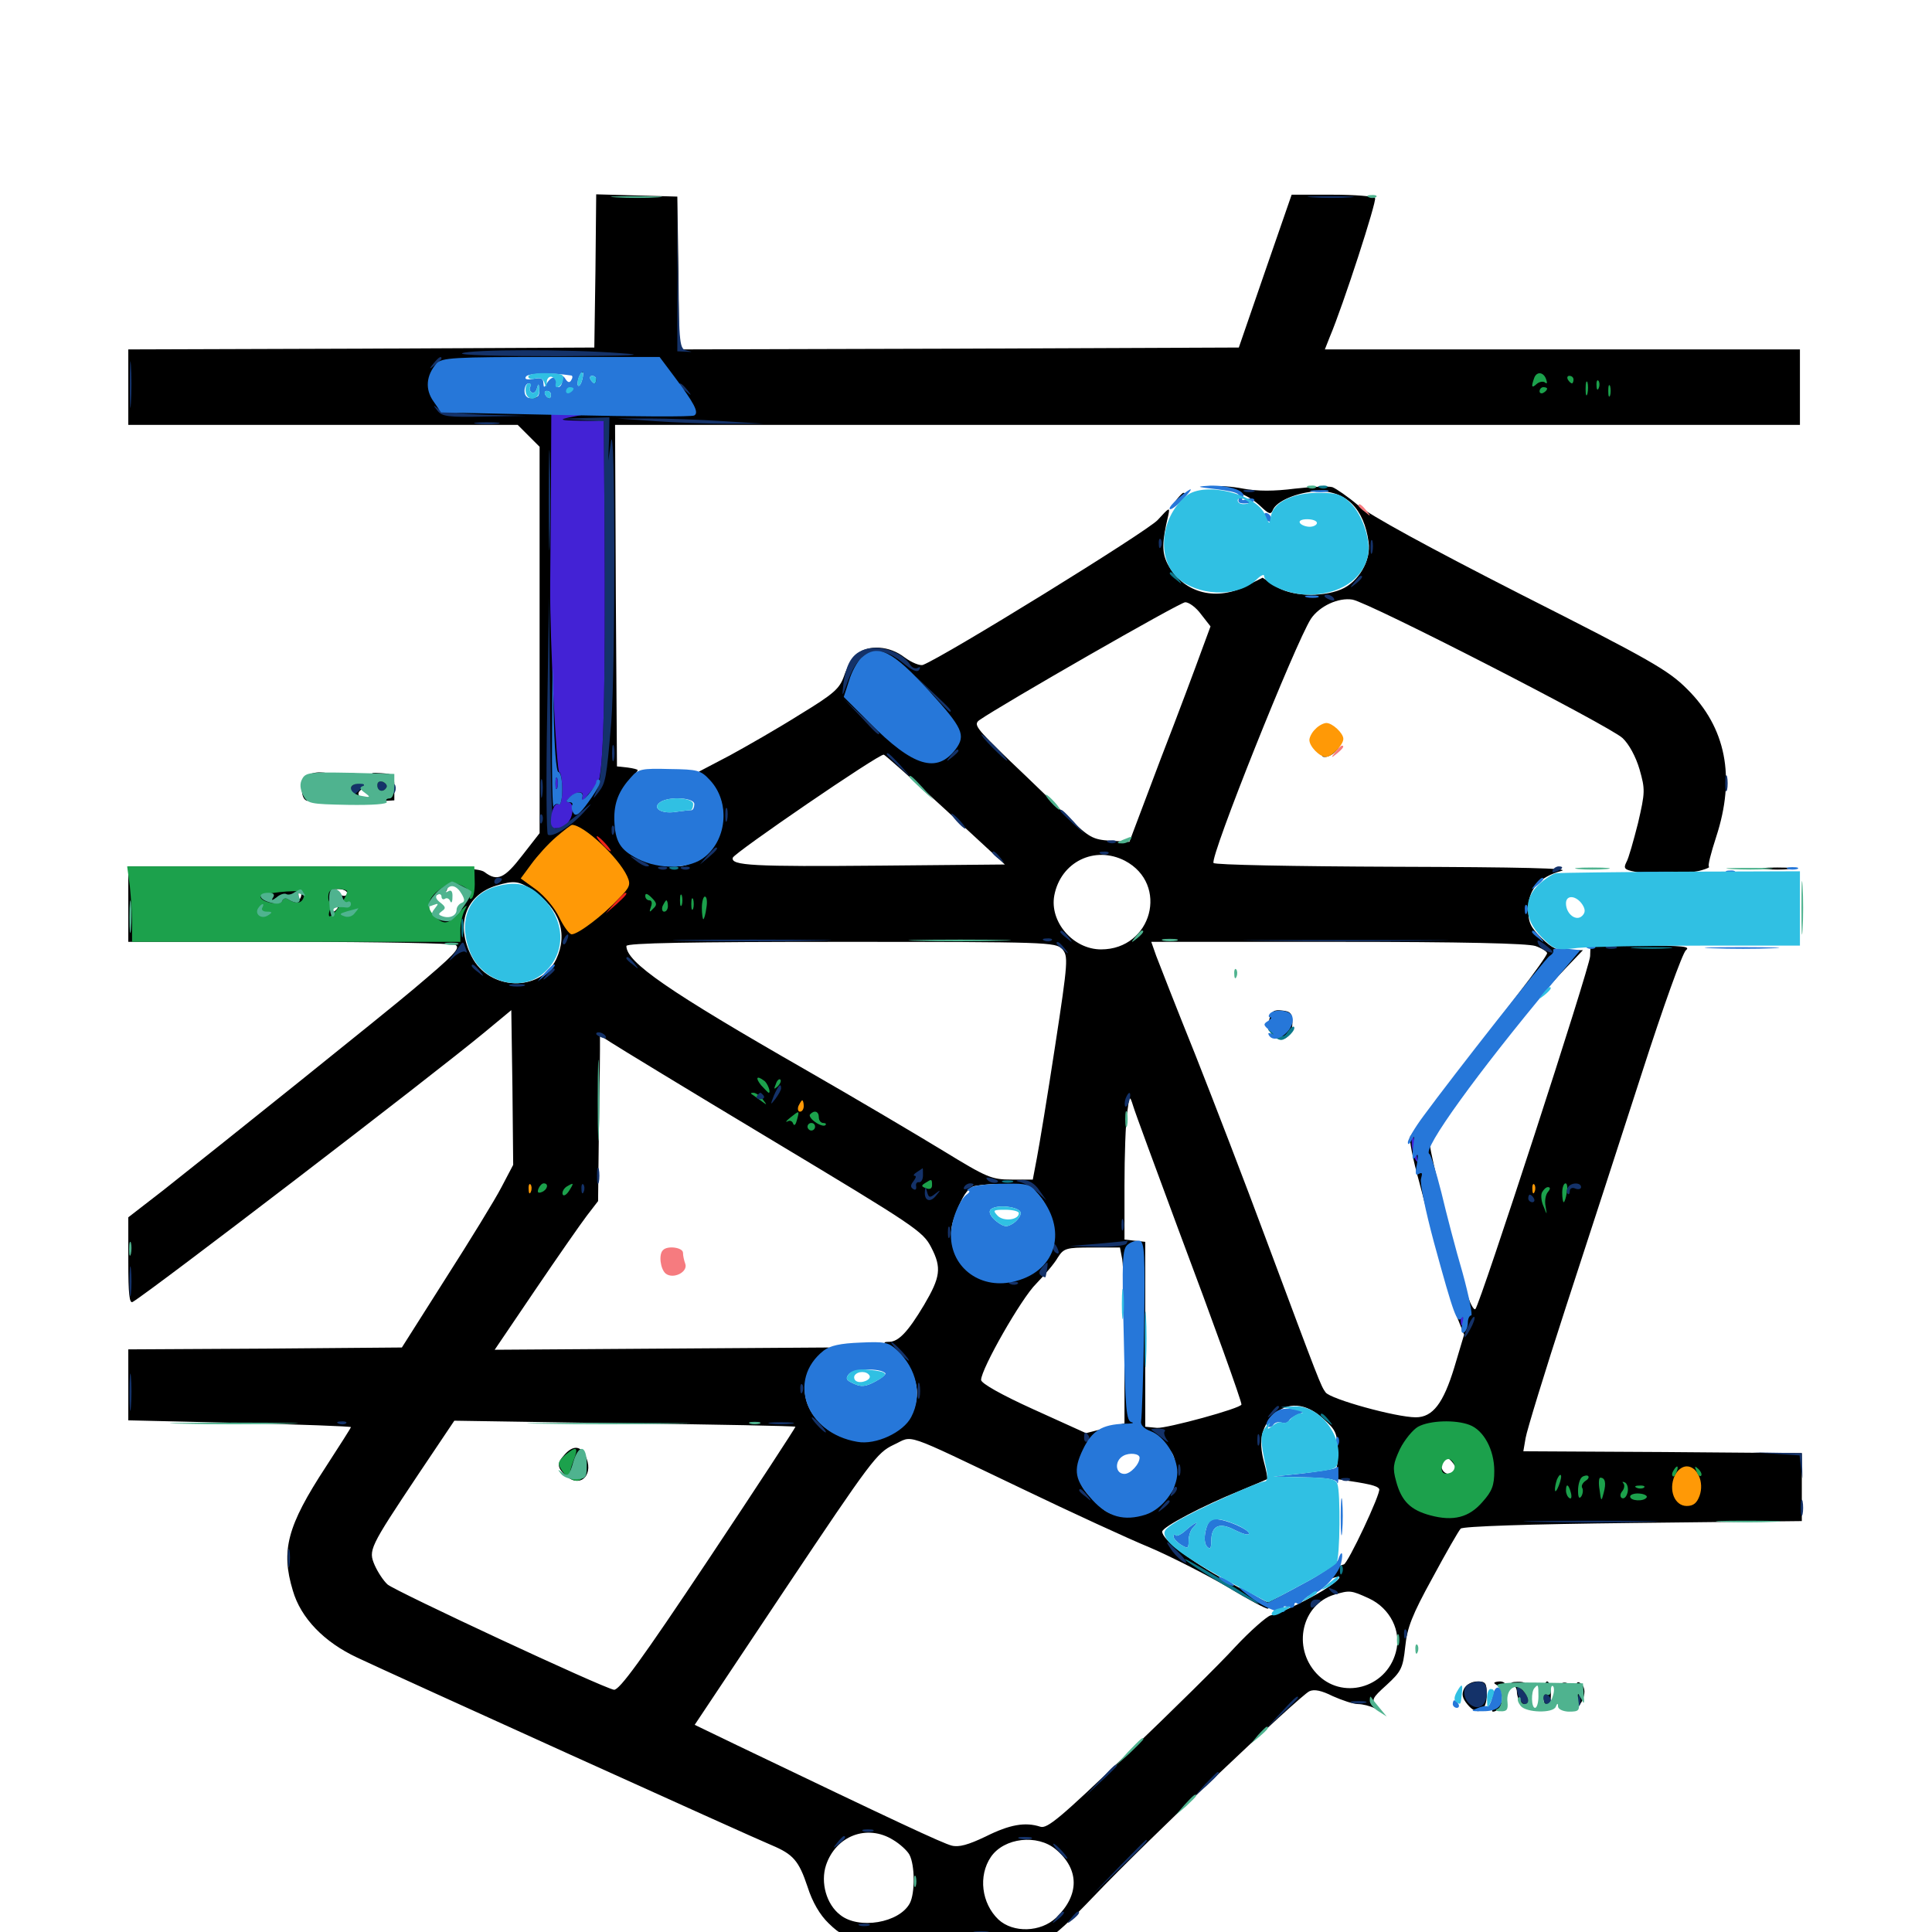 <svg xmlns="http://www.w3.org/2000/svg" viewBox="0 -1000 1000 1000">
	<path fill="#000000" d="M308.203 -859.766L307.617 -820.117L187.109 -819.531L66.406 -819.141V-799.609V-780.078H167.188H267.969L273.633 -774.414L279.297 -768.75V-668.75V-568.75L270.312 -557.227C261.133 -545.312 257.422 -543.555 250.781 -548.633C247.656 -550.977 233.008 -551.367 156.836 -551.562H66.406V-532.031V-512.5H150C195.898 -512.5 234.57 -511.719 235.742 -510.938C238.477 -509.18 235.156 -505.859 213.867 -487.891C200.781 -476.758 112.305 -405.859 84.57 -383.984L66.406 -369.922V-347.266C66.406 -329.883 66.992 -325 68.75 -326.172C78.32 -331.836 222.656 -442.383 250.977 -465.82L264.648 -477.148L265.234 -437.109L265.625 -397.07L259.57 -385.547C256.25 -379.102 243.164 -357.812 230.664 -338.281L208.008 -302.539L137.305 -301.953L66.406 -301.562V-283.203V-264.844L124.023 -263.477C155.664 -262.695 181.641 -261.719 181.641 -261.328C181.641 -260.938 175.781 -251.758 168.555 -240.625C148.633 -210.156 145.312 -197.461 151.562 -176.758C155.664 -162.5 167.773 -150 184.961 -141.992C203.516 -133.203 389.844 -48.828 399.414 -44.922C410.547 -40.234 413.477 -36.914 417.969 -23.438C420.508 -15.43 424.414 -8.789 428.906 -4.492C435.156 1.562 436.719 2.148 446.875 1.758C491.602 0.586 515.039 1.367 521.875 4.297C535.742 10.547 541.211 7.617 566.602 -18.945C593.359 -47.07 672.461 -122.07 677.734 -124.609C680.273 -125.781 683.984 -125 689.844 -122.07C694.727 -119.922 700.391 -117.969 702.93 -117.969C705.273 -117.969 709.18 -116.992 711.523 -115.82C715.625 -113.672 715.625 -113.867 712.695 -116.992C709.766 -120.117 709.961 -120.898 717.773 -127.93C725.195 -134.766 726.172 -136.523 727.344 -147.656C728.32 -157.422 730.859 -164.062 741.406 -183.203C748.438 -196.289 755.078 -207.812 756.055 -208.789C757.227 -209.961 791.016 -211.133 845.312 -211.719L932.617 -212.695V-230.273V-247.852L860.547 -248.438L788.477 -248.828L789.648 -255.664C790.234 -259.375 799.609 -290.039 810.547 -323.633C821.484 -357.031 839.258 -411.914 850 -445.117C860.742 -478.516 870.898 -506.836 872.656 -508.203C875.195 -510.156 870.898 -510.547 849.414 -510.547H823.242L823.047 -505.078C822.852 -499.219 766.211 -325.195 763.672 -322.461C762.891 -321.484 760.547 -325.781 758.789 -332.227C752.539 -353.516 740.234 -403.125 740.234 -406.836C740.234 -412.305 791.406 -479.492 810.547 -499.023L819.336 -508.203L812.109 -508.008C806.25 -507.812 803.516 -508.984 797.852 -514.453C792.188 -520.117 791.016 -522.461 791.016 -529.492C791.016 -539.648 796.68 -546.094 808.203 -549.219C813.281 -550.586 787.305 -551.172 722.266 -551.367C669.336 -551.562 628.711 -552.344 628.125 -553.32C626.172 -556.445 670.508 -667.188 678.516 -679.688C683.008 -686.328 692.773 -690.82 700 -689.648C708.398 -688.281 833.203 -624.219 839.844 -617.969C843.164 -614.844 846.68 -608.398 848.633 -601.758C851.562 -591.406 851.562 -590.039 847.852 -574.023C845.508 -564.844 842.969 -555.664 841.797 -553.711C840.234 -550.586 840.82 -549.805 846.094 -548.828C854.102 -547.266 874.805 -547.656 880.859 -549.609C883.594 -550.391 885.156 -551.172 884.57 -551.367C883.789 -551.562 885.547 -558.398 888.281 -566.797C898.438 -597.852 893.359 -623.438 873.242 -643.359C863.477 -653.125 854.297 -658.398 787.5 -692.188C739.258 -716.797 709.18 -733.203 702.93 -738.477C697.656 -742.969 691.602 -747.07 689.648 -747.852C687.5 -748.438 678.711 -748.047 670.117 -747.07C659.375 -745.703 650.977 -745.703 643.555 -747.07C637.5 -748.242 631.055 -748.633 629.297 -748.242C627.344 -747.656 628.125 -747.266 631.25 -747.07C638.867 -746.68 646.875 -743.359 652.539 -737.891C656.836 -733.789 657.812 -733.594 658.789 -735.938C660.547 -740.625 671.68 -745.312 681.836 -745.703C696.68 -746.094 706.055 -736.719 708.398 -719.336C709.766 -709.961 703.125 -698.633 694.141 -694.922C683.789 -690.625 667.773 -691.406 660.156 -696.68L653.516 -700.977L644.141 -696.289C628.516 -688.672 611.914 -693.555 604.297 -708.203C601.367 -714.062 601.367 -719.336 604.688 -733.203C605.664 -737.695 605.273 -737.5 599.219 -730.859C593.945 -725 488.867 -660.156 477.734 -655.859C476.172 -655.273 471.875 -657.031 468.164 -659.766C460.352 -665.82 449.609 -666.406 443.555 -661.523C441.406 -659.57 438.281 -654.492 436.914 -650.195C434.57 -643.555 431.836 -641.016 413.867 -630.078C402.734 -623.047 386.328 -613.672 377.734 -608.984L361.719 -600.586L366.406 -596.289C377.539 -585.938 376.562 -568.359 364.258 -557.617C356.25 -550.586 349.023 -549.805 335.742 -554.492C324.805 -558.398 320.703 -562.305 319.141 -570.312C317.383 -579.883 319.727 -589.453 325.195 -595.312C327.93 -598.242 330.078 -600.977 330.078 -601.367C330.078 -601.758 327.734 -602.344 324.805 -602.734L319.336 -603.32L318.75 -691.797L318.359 -780.078H625H931.641V-799.609V-819.141H808.789H685.742L688.281 -825.586C695.312 -842.188 712.695 -895.898 711.719 -897.461C711.133 -898.438 701.172 -899.219 689.648 -899.219H668.555L654.883 -859.766L641.211 -820.117L496.484 -819.531L351.562 -819.141L351.172 -858.594L350.586 -898.242L329.688 -898.828L308.594 -899.414ZM308.594 -804.688C308.594 -800.781 303.711 -797.461 300 -798.828C298.242 -799.609 296.875 -799.023 296.875 -797.656C296.875 -796.289 295.312 -795.703 292.969 -796.289C290.82 -796.875 289.062 -796.484 289.062 -795.508C289.062 -792.773 281.25 -793.359 281.055 -796.289C281.055 -798.242 280.664 -798.242 279.883 -796.289C278.906 -793.555 272.266 -792.773 270.898 -795.312C270.312 -796.094 270.312 -799.023 270.898 -802.148L271.875 -807.422H290.234C304.492 -807.422 308.594 -806.836 308.594 -804.688ZM621.68 -682.031L626.562 -675.781L621.875 -663.086C619.336 -656.055 609.961 -630.859 600.781 -607.227L584.57 -564.258L574.609 -564.844C565.625 -565.43 563.672 -566.602 553.32 -576.562C547.07 -582.812 533.398 -596.094 522.656 -606.25C505.078 -623.242 503.711 -625 507.031 -627.344C518.555 -635.352 610.742 -688.281 613.477 -688.281C615.43 -688.281 619.141 -685.547 621.68 -682.031ZM489.453 -580.859L520.117 -552.539L455.859 -551.953C389.844 -551.367 378.125 -551.953 379.297 -556.055C380.078 -558.594 455.078 -609.961 457.422 -609.375C458.008 -609.375 472.461 -596.484 489.453 -580.859ZM312.695 -561.133C326.562 -546.875 326.758 -543.555 315.234 -531.641C309.961 -526.367 303.32 -520.703 300.391 -519.141C295.117 -516.406 294.922 -516.406 290.82 -525C288.672 -529.883 283.594 -536.133 279.688 -539.062C275.586 -541.992 272.07 -544.727 271.68 -544.922C270.117 -546.289 280.078 -559.766 286.719 -565.234C296.875 -573.438 301.367 -572.852 312.695 -561.133ZM582.227 -554.492C605.273 -542.383 596.289 -508.594 569.922 -508.594C555.469 -508.594 543.164 -522.852 545.703 -536.523C549.023 -553.906 566.602 -562.5 582.227 -554.492ZM238.281 -539.844C241.992 -536.133 241.992 -535.547 239.258 -530.078C236.914 -525.586 234.961 -524.219 230.469 -524.219C223.242 -524.219 219.922 -529.492 223.633 -534.766C225.195 -536.719 227.148 -537.695 228.32 -537.109C229.297 -536.328 230.664 -537.695 231.445 -539.844C233.008 -544.727 233.398 -544.727 238.281 -539.844ZM275.586 -539.258C289.648 -529.688 294.141 -516.797 287.891 -503.516C279.688 -486.328 253.125 -487.109 244.141 -504.883C235.547 -521.484 241.016 -536.719 256.836 -541.602C266.016 -544.336 268.555 -544.141 275.586 -539.258ZM155.664 -535.547C155.078 -533.984 154.492 -534.57 154.492 -536.719C154.297 -538.867 154.883 -540.039 155.469 -539.258C156.055 -538.672 156.25 -536.914 155.664 -535.547ZM179.688 -537.695C179.688 -536.523 178.516 -535.938 176.953 -536.523C175.391 -537.109 173.633 -536.523 173.047 -534.961C172.461 -533.398 173.047 -532.031 174.219 -531.641C175.391 -531.25 175.195 -530.078 173.633 -528.711C171.484 -526.953 170.898 -527.734 170.703 -533.203C170.508 -538.867 171.094 -539.844 175 -539.844C177.539 -539.844 179.688 -538.867 179.688 -537.695ZM138.672 -537.109C138.672 -537.5 137.891 -537.891 136.719 -537.891C135.742 -537.891 134.766 -536.914 134.766 -535.742C134.766 -534.766 135.742 -534.375 136.719 -534.961C137.891 -535.547 138.672 -536.523 138.672 -537.109ZM185.547 -530.078C185.547 -526.172 180.469 -523.242 178.711 -526.172C177.93 -527.344 178.906 -528.125 180.469 -528.125C182.227 -528.125 183.594 -529.102 183.594 -530.273C183.594 -531.445 182.227 -531.836 180.469 -531.25C177.734 -530.273 177.539 -530.469 179.688 -533.008C182.617 -536.523 185.547 -535.156 185.547 -530.078ZM549.805 -508.789C552.93 -505.078 552.93 -502.93 546.094 -458.398C542.188 -432.812 537.891 -406.836 536.719 -400.781L534.57 -389.453H523.633C513.281 -389.453 510.938 -390.43 488.281 -404.297C474.805 -412.5 443.164 -431.25 417.969 -445.703C345.703 -487.109 324.219 -501.953 324.219 -510.352C324.219 -511.914 358.008 -512.5 435.156 -512.5C542.773 -512.5 546.289 -512.305 549.805 -508.789ZM794.727 -510.352C798.047 -509.18 800.781 -507.422 800.781 -506.641C800.781 -505.664 794.141 -496.289 785.938 -485.742C760.742 -452.93 731.25 -414.062 729.883 -411.719C729.297 -410.547 731.25 -400 734.57 -388.281C737.695 -376.562 742.383 -358.398 745.117 -347.852C747.852 -337.5 751.758 -324.414 753.906 -318.945L757.812 -309.18L752.734 -292.188C747.07 -273.633 741.602 -266.406 732.812 -266.406C722.656 -266.406 688.672 -275.781 686.133 -279.297C683.594 -282.812 683.203 -283.789 655.078 -359.18C644.727 -387.109 628.32 -429.688 618.75 -453.906C608.984 -478.125 600 -501.172 598.438 -505.273L595.898 -512.5H692.188C757.031 -512.5 790.43 -511.719 794.727 -510.352ZM399.414 -409.961C473.828 -365.234 477.734 -362.695 482.031 -354.297C487.5 -343.75 486.719 -338.867 478.32 -324.609C469.922 -310.547 465.039 -305.469 460.156 -305.469C456.641 -305.469 457.031 -304.883 462.109 -301.758C468.75 -297.656 474.609 -287.109 474.609 -279.102C474.609 -258.008 447.07 -246.68 428.125 -260.352C414.648 -270.312 412.695 -286.133 423.633 -297.266L429.102 -302.539L342.578 -301.953L256.055 -301.367L276.953 -332.227C288.477 -349.219 300.586 -366.602 303.711 -370.703L309.57 -378.32L309.961 -413.672C310.352 -433.203 310.547 -452.344 310.547 -456.641V-464.062L316.016 -460.547C318.945 -458.594 356.445 -435.742 399.414 -409.961ZM609.766 -364.062C628.125 -315.234 642.578 -275 642.578 -273.047C642.578 -271.094 603.711 -260.547 598.828 -260.938L592.773 -261.523V-309.375V-357.227L587.305 -357.812L582.031 -358.398V-386.328C582.031 -401.758 582.617 -418.555 583.398 -423.828C584.57 -433.203 584.766 -433.203 586.523 -427.539C587.5 -424.219 598.047 -395.703 609.766 -364.062ZM531.836 -385.742C538.867 -383.008 544.922 -372.07 544.922 -361.719C544.922 -334.57 505.273 -326.562 494.922 -351.562C491.211 -360.352 491.406 -364.648 496.289 -375.781C499.023 -382.227 501.758 -385.547 504.492 -386.133C512.695 -387.695 527.148 -387.5 531.836 -385.742ZM580.859 -348.242C581.445 -344.922 582.031 -324.414 582.031 -302.734V-263.281L572.07 -260.742L562.109 -258.203L534.961 -270.508C518.555 -277.93 507.812 -283.984 507.812 -285.742C507.812 -291.406 528.711 -328.125 536.328 -335.547C540.625 -340.039 545.703 -345.898 547.461 -349.023C550.586 -353.906 551.758 -354.297 565.234 -354.297H579.688ZM684.961 -265.625C691.602 -259.766 692.188 -258.008 692.383 -248.633C692.383 -239.258 691.992 -238.281 687.5 -237.109C683.398 -235.938 684.375 -235.547 692.383 -234.375C708.398 -232.031 712.891 -231.055 713.867 -229.297C715.039 -227.539 697.461 -190.234 695.508 -190.234C694.727 -190.234 685.938 -185.938 675.781 -180.469C665.625 -175.195 656.836 -170.703 656.055 -170.703C655.469 -170.703 645.898 -175.586 635.156 -181.641C616.016 -191.992 601.562 -203.125 601.562 -207.227C601.562 -209.57 622.266 -220.508 641.602 -228.32C649.219 -231.445 655.469 -234.18 655.859 -234.375C656.25 -234.57 655.469 -238.672 654.102 -243.75C651.367 -254.492 652.93 -261.328 659.18 -267.578C666.211 -274.609 675.977 -274.023 684.961 -265.625ZM411.719 -261.523C411.914 -261.328 391.797 -230.469 366.797 -192.969C332.031 -140.82 320.508 -125 317.773 -125.391C311.914 -126.367 204.688 -176.367 200.586 -179.883C198.438 -181.836 195.508 -186.328 193.945 -189.844C190.625 -197.656 191.016 -198.633 216.406 -236.719L235.156 -264.648L323.047 -263.281C371.484 -262.695 411.328 -261.914 411.719 -261.523ZM601.172 -253.906C607.617 -248.047 608.398 -246.094 608.398 -238.086C608.398 -230.078 607.617 -228.125 601.172 -222.266C594.727 -216.602 592.383 -215.625 583.789 -215.625C574.805 -215.625 573.047 -216.406 566.211 -223.242C559.961 -229.492 558.594 -232.227 558.594 -238.477C558.594 -247.07 564.062 -255.859 571.094 -258.594C573.242 -259.57 579.297 -260.352 584.57 -260.352C592.383 -260.547 594.922 -259.57 601.172 -253.906ZM529.297 -229.297C554.492 -217.188 584.18 -203.516 595.117 -199.023C606.055 -194.336 624.023 -185.156 635.156 -178.711C646.094 -172.07 655.664 -166.992 656.25 -167.383C685.352 -182.812 702.539 -189.062 688.086 -178.906C680.859 -173.828 662.5 -164.648 657.617 -163.867C655.664 -163.281 647.266 -156.055 639.258 -147.461C631.445 -138.867 606.25 -114.062 583.789 -92.578C548.828 -58.984 541.992 -53.32 538.477 -54.492C530.664 -57.031 522.656 -55.664 510.156 -49.414C501.172 -45.117 496.289 -43.75 492.578 -44.727C487.891 -45.898 463.281 -57.422 381.445 -96.68L359.57 -107.227L406.445 -177.539C450.977 -244.141 453.906 -248.047 462.5 -252.148C473.242 -257.031 465.43 -259.766 529.297 -229.297ZM753.906 -238.672C753.906 -237.891 752.148 -237.109 750 -237.109C746.094 -237.109 744.531 -242.773 747.461 -245.703C748.828 -247.07 753.906 -241.602 753.906 -238.672ZM878.906 -232.031C878.906 -229.492 878.125 -227.344 877.148 -227.344C876.367 -227.344 875.586 -229.883 875.781 -233.008C875.977 -239.844 878.906 -238.867 878.906 -232.031ZM869.531 -233.594C870.117 -231.836 869.727 -228.516 868.945 -226.367C867.773 -223.438 867.383 -224.219 867.383 -229.883C867.188 -237.695 868.164 -239.258 869.531 -233.594ZM708.594 -172.656C719.531 -167.578 725.586 -155.664 722.461 -144.727C717.383 -125.977 694.336 -119.922 681.445 -133.789C668.75 -147.461 673.828 -169.531 690.625 -174.609C698.633 -176.953 699.219 -176.953 708.594 -172.656ZM462.305 -47.656C465.625 -45.703 469.531 -42.188 470.703 -40.039C473.633 -34.57 473.633 -19.922 470.898 -14.844C465.43 -4.688 444.531 -1.172 434.961 -8.789C427.734 -14.258 424.609 -25.586 427.539 -34.57C432.617 -49.805 448.828 -56.055 462.305 -47.656ZM546.484 -42.773C558.789 -32.422 558.789 -19.141 546.68 -7.422C538.672 0.195 524.414 0.586 516.797 -6.445C508.008 -14.844 506.25 -29.102 512.891 -38.867C519.727 -48.828 536.914 -50.781 546.484 -42.773ZM657.031 -472.461C656.055 -468.945 656.836 -466.211 658.984 -464.062C663.477 -459.57 668.945 -463.281 668.945 -470.703C668.945 -475.391 667.969 -476.562 663.672 -476.953C659.375 -477.539 658.008 -476.562 657.031 -472.461ZM625.977 -211.523C623.828 -208.203 626.172 -207.422 628.906 -210.742C630.469 -212.5 630.469 -213.672 629.297 -213.672C628.125 -213.672 626.562 -212.695 625.977 -211.523ZM292.383 -247.266C288.086 -242.578 288.281 -240.43 292.773 -236.328C300.586 -229.102 308.008 -237.109 302.734 -247.07C300.195 -251.758 296.484 -251.758 292.383 -247.266ZM609.18 -741.602C606.641 -738.477 606.836 -738.281 609.961 -740.82C613.086 -743.359 614.062 -744.922 612.5 -744.922C612.109 -744.922 610.547 -743.359 609.18 -741.602ZM687.5 -610.938C684.18 -609.18 683.594 -608.203 685.742 -608.203C687.5 -608.203 690.039 -609.57 691.406 -611.133C694.336 -614.648 693.945 -614.648 687.5 -610.938ZM158.594 -598.047C155.664 -595.117 155.469 -587.305 158.398 -585.742C160.938 -583.984 168.359 -592.578 167.188 -595.703C166.602 -597.07 167.188 -598.633 168.555 -599.219C169.922 -599.609 168.75 -600.195 166.016 -600.195C163.086 -600.391 159.961 -599.414 158.594 -598.047ZM175.391 -599.023C172.852 -599.414 174.805 -599.805 179.688 -599.805C184.57 -599.805 186.523 -599.414 184.18 -599.023C181.641 -598.633 177.734 -598.633 175.391 -599.023ZM194.141 -598.633C196.875 -597.656 197.266 -596.68 195.703 -595.703C193.945 -594.727 193.945 -593.164 195.312 -590.43C197.266 -587.109 196.68 -586.719 191.406 -586.719C185.547 -586.719 183.594 -589.258 187.695 -591.797C189.258 -592.578 189.062 -593.555 187.305 -594.727C183.203 -597.266 179.297 -592.969 181.836 -588.281C183.398 -585.156 185.547 -584.766 193.945 -585.156L204.102 -585.742V-592.578C204.102 -599.023 203.711 -599.414 197.266 -599.805C192.188 -600.195 191.406 -599.805 194.141 -598.633ZM913.672 -550.195C910.156 -550.586 912.891 -550.977 919.922 -550.977C926.953 -550.977 929.688 -550.586 926.367 -550.195C922.852 -549.805 916.992 -549.805 913.672 -550.195ZM757.812 -125.977C756.445 -123.047 756.836 -121.094 759.57 -117.773C764.648 -111.523 769.531 -114.062 769.531 -122.852C769.531 -128.906 768.945 -129.688 764.648 -129.688C761.914 -129.688 758.984 -128.125 757.812 -125.977ZM773.438 -128.906C773.438 -129.297 774.805 -129.688 776.367 -129.688C777.93 -129.688 779.297 -128.906 779.297 -127.734C779.297 -126.758 777.93 -126.367 776.367 -126.953C774.805 -127.734 773.438 -128.516 773.438 -128.906ZM782.812 -128.32C783.984 -127.93 785.156 -125.977 785.156 -124.219C785.156 -122.461 786.133 -119.531 787.109 -117.969C789.844 -113.867 792.773 -118.555 791.406 -125C790.82 -128.516 789.453 -129.688 785.352 -129.492C782.617 -129.492 781.445 -128.906 782.812 -128.32ZM798.828 -122.852C798.828 -119.141 799.805 -116.016 800.781 -116.016C801.953 -116.016 802.734 -119.141 802.734 -122.852C802.734 -126.562 801.953 -129.688 800.781 -129.688C799.805 -129.688 798.828 -126.562 798.828 -122.852ZM807.617 -124.023C807.812 -121.289 808.203 -117.773 808.398 -116.406C808.594 -114.844 810.352 -114.062 812.891 -114.453C818.359 -115.234 822.266 -124.609 818.75 -128.125C816.797 -130.078 816.016 -129.688 815.234 -126.172C814.453 -123.828 813.281 -121.875 812.5 -121.875C811.523 -121.875 811.328 -123.438 811.914 -125.391C812.5 -127.734 811.719 -129.102 809.766 -129.102C807.812 -129.102 807.031 -127.539 807.617 -124.023ZM774.609 -116.992C772.461 -115.43 771.68 -114.062 772.852 -114.062C774.023 -114.062 775.977 -115.43 777.344 -116.992C780.469 -120.703 779.492 -120.703 774.609 -116.992Z"/>
	<path fill="#ff9906" d="M680.859 -622.656C679.102 -621.094 677.734 -618.359 677.734 -616.992C677.734 -613.672 683.008 -608.203 686.328 -608.203C689.258 -608.203 695.312 -614.453 695.312 -617.578C695.312 -620.508 689.648 -625.781 686.523 -625.781C685.156 -625.781 682.422 -624.414 680.859 -622.656ZM287.891 -566.797C283.789 -563.281 278.125 -557.031 275 -552.734L269.531 -545.312L277.344 -539.648C281.836 -536.328 287.109 -530.078 289.453 -525.195C291.797 -520.312 294.727 -516.406 295.898 -516.406C299.219 -516.406 312.109 -526.172 320.117 -534.766C326.172 -540.82 326.562 -542.188 324.609 -546.484C320.117 -556.25 302.148 -573.047 296.094 -573.047C295.508 -573.047 291.797 -570.117 287.891 -566.797ZM413.281 -427.539C412.695 -425.977 413.086 -424.609 414.062 -424.609C415.234 -424.609 416.016 -425.977 416.016 -427.539C416.016 -429.102 415.625 -430.469 415.234 -430.469C414.844 -430.469 414.062 -429.102 413.281 -427.539ZM273.633 -384.375C273.633 -382.227 274.219 -381.641 274.805 -383.203C275.391 -384.57 275.195 -386.328 274.609 -386.914C274.023 -387.695 273.438 -386.523 273.633 -384.375ZM793.164 -384.375C793.164 -382.227 793.75 -381.641 794.336 -383.203C794.922 -384.57 794.727 -386.328 794.141 -386.914C793.555 -387.695 792.969 -386.523 793.164 -384.375ZM866.797 -236.133C863.477 -228.711 866.797 -220.508 873.047 -220.508C876.562 -220.508 878.32 -222.07 879.688 -225.781C882.227 -232.812 878.516 -241.016 873.047 -241.016C870.703 -241.016 868.164 -239.062 866.797 -236.133Z"/>
	<path fill="#ef2218" d="M311.523 -563.281C313.477 -561.133 315.43 -559.375 316.016 -559.375C316.602 -559.375 315.43 -561.133 313.477 -563.281C311.523 -565.43 309.57 -567.188 308.984 -567.188C308.398 -567.188 309.57 -565.43 311.523 -563.281ZM318.164 -532.617L313.477 -527.148L318.945 -531.836C323.828 -536.328 325.195 -537.891 323.633 -537.891C323.242 -537.891 320.898 -535.547 318.164 -532.617Z"/>
	<path fill="#1ca14c" d="M794.141 -804.492C792.383 -799.609 792.773 -798.828 795.508 -801.367C797.07 -802.539 798.828 -802.734 799.805 -801.953C800.586 -801.172 800.977 -801.758 800.391 -803.32C799.219 -807.422 795.508 -808.008 794.141 -804.492ZM811.523 -803.516C812.109 -802.539 813.086 -801.562 813.672 -801.562C814.062 -801.562 814.453 -802.539 814.453 -803.516C814.453 -804.688 813.477 -805.469 812.305 -805.469C811.328 -805.469 810.938 -804.688 811.523 -803.516ZM820.703 -798.633C820.703 -795.508 821.094 -794.336 821.68 -796.289C822.07 -798.047 822.07 -800.781 821.68 -802.148C821.094 -803.32 820.703 -801.953 820.703 -798.633ZM826.367 -800.391C826.367 -798.242 826.953 -797.656 827.539 -799.219C828.125 -800.586 827.93 -802.344 827.344 -802.93C826.758 -803.711 826.172 -802.539 826.367 -800.391ZM832.422 -797.656C832.422 -794.922 832.812 -793.945 833.398 -795.312C833.789 -796.484 833.789 -798.828 833.398 -800.195C832.812 -801.367 832.422 -800.391 832.422 -797.656ZM796.875 -797.461C796.875 -798.633 797.852 -799.609 798.828 -799.609C800 -799.609 800.781 -799.219 800.781 -798.828C800.781 -798.242 800 -797.266 798.828 -796.68C797.852 -796.094 796.875 -796.484 796.875 -797.461ZM67.188 -541.406C67.773 -535.742 68.359 -526.953 68.359 -521.875V-512.5H153.32H238.281V-518.555C238.281 -521.875 239.258 -526.367 240.43 -528.711C242.383 -532.227 241.797 -532.031 237.695 -527.734C231.641 -521.289 229.688 -521.094 224.609 -526.172C219.922 -530.859 221.68 -535.938 229.297 -540.82C233.008 -543.359 234.766 -543.555 239.062 -541.602C242.188 -540.039 243.945 -538.086 243.359 -536.523C242.773 -534.961 243.164 -534.375 244.141 -534.961C245.117 -535.547 245.898 -539.648 245.703 -543.945L245.508 -551.562H155.664H65.82ZM157.031 -535.156C155.859 -532.227 152.93 -532.031 149.023 -534.57C147.852 -535.352 146.484 -534.961 146.094 -533.594C145.117 -531.055 134.766 -533.008 134.766 -535.938C134.766 -537.5 153.32 -539.648 156.641 -538.281C157.422 -538.086 157.617 -536.523 157.031 -535.156ZM179.688 -538.672C179.688 -535.547 171.094 -523.828 170.312 -525.977C169.922 -527.148 170.703 -529.688 172.266 -531.445C174.023 -533.789 174.023 -534.375 172.461 -533.203C170.703 -532.227 169.922 -533.203 169.922 -535.742C169.922 -538.867 171.094 -539.844 174.805 -539.844C177.539 -539.844 179.688 -539.258 179.688 -538.672ZM185.547 -530.078C185.547 -535.352 182.617 -536.523 179.492 -532.617C177.148 -529.688 177.148 -529.492 180.273 -530.664C182.031 -531.25 183.594 -531.055 183.594 -530.078C183.594 -528.906 181.641 -528.125 179.297 -528.125C175.781 -528.125 175.391 -527.734 177.539 -526.367C181.445 -523.828 185.547 -525.977 185.547 -530.078ZM135.742 -530.078C136.328 -531.25 136.523 -532.031 135.938 -532.031C135.352 -532.031 134.375 -531.055 133.594 -529.883C131.641 -526.758 135.352 -524.023 138.672 -526.172C141.211 -527.734 141.016 -528.125 138.086 -528.125C136.133 -528.125 135.156 -529.102 135.742 -530.078ZM333.984 -536.328C333.984 -534.961 334.961 -533.984 336.133 -533.984C337.305 -533.984 337.695 -532.617 336.914 -530.664C335.938 -527.734 336.133 -527.539 338.086 -529.688C340.234 -531.641 340.039 -532.617 337.305 -535.352C335.156 -537.5 333.984 -537.891 333.984 -536.328ZM351.953 -533.984C351.953 -531.25 352.344 -530.273 352.93 -531.641C353.32 -532.812 353.32 -535.156 352.93 -536.523C352.344 -537.695 351.953 -536.719 351.953 -533.984ZM357.812 -532.031C357.812 -529.297 358.203 -528.32 358.789 -529.688C359.18 -530.859 359.18 -533.203 358.789 -534.57C358.203 -535.742 357.812 -534.766 357.812 -532.031ZM363.281 -530.078C363.281 -526.953 363.672 -524.219 364.062 -524.219C364.453 -524.219 365.234 -526.953 365.625 -530.078C366.211 -533.398 365.82 -535.938 364.844 -535.938C364.062 -535.938 363.281 -533.398 363.281 -530.078ZM342.969 -531.055C342.383 -529.492 342.773 -528.125 343.75 -528.125C344.922 -528.125 345.703 -529.492 345.703 -531.055C345.703 -532.617 345.312 -533.984 344.922 -533.984C344.531 -533.984 343.75 -532.617 342.969 -531.055ZM393.945 -438.281C395.898 -436.133 397.656 -434.375 397.852 -434.375C399.219 -434.375 397.266 -439.453 395.508 -440.625C391.602 -443.555 390.82 -442.188 393.945 -438.281ZM401.562 -438.867C400.391 -436.133 400.586 -435.938 402.539 -437.695C403.906 -439.062 404.492 -440.625 403.906 -441.211C403.32 -441.797 402.148 -440.82 401.562 -438.867ZM388.867 -433.789C389.258 -433.594 391.406 -432.031 393.555 -430.469C397.266 -427.734 397.266 -427.734 394.727 -431.055C393.359 -432.812 391.211 -434.375 390.039 -434.375C388.867 -434.375 388.477 -434.18 388.867 -433.789ZM408.984 -421.484C407.031 -419.922 406.25 -418.945 407.617 -419.531C408.789 -420.312 410.156 -419.727 410.547 -418.359C411.133 -416.992 411.914 -417.969 412.5 -420.312C413.867 -425.391 413.867 -425.391 408.984 -421.484ZM419.336 -423.242C418.555 -422.656 419.727 -420.703 422.07 -419.141C424.219 -417.578 426.562 -416.992 427.148 -417.578C427.93 -418.164 427.344 -418.75 426.172 -418.75C424.805 -418.75 423.828 -420.117 423.828 -421.68C423.828 -424.805 421.484 -425.586 419.336 -423.242ZM417.969 -416.797C417.969 -415.82 418.945 -414.844 419.922 -414.844C421.094 -414.844 421.875 -415.82 421.875 -416.797C421.875 -417.969 421.094 -418.75 419.922 -418.75C418.945 -418.75 417.969 -417.969 417.969 -416.797ZM478.906 -387.695C476.758 -386.328 476.758 -385.938 479.297 -384.961C481.25 -384.18 482.422 -384.766 482.422 -386.523C482.422 -389.844 482.227 -389.844 478.906 -387.695ZM278.711 -384.766C277.93 -382.812 278.516 -382.227 280.469 -383.008C283.398 -384.18 284.18 -387.5 281.445 -387.5C280.469 -387.5 279.297 -386.133 278.711 -384.766ZM293.164 -385.742C291.797 -384.766 290.82 -383.008 291.211 -381.836C291.602 -380.664 293.164 -381.445 294.531 -383.594C297.266 -387.891 297.07 -388.086 293.164 -385.742ZM808.594 -382.617C808.594 -379.883 808.984 -377.734 809.375 -377.734C809.766 -377.734 810.547 -379.883 810.938 -382.617C811.523 -385.352 811.133 -387.5 810.352 -387.5C809.375 -387.5 808.594 -385.352 808.594 -382.617ZM798.047 -382.617C797.461 -381.055 797.852 -377.734 799.023 -375.391C800.781 -370.898 800.781 -370.898 800 -375.586C799.414 -378.32 800 -381.641 801.172 -383.008C802.539 -384.57 802.539 -385.547 801.172 -385.547C800.195 -385.547 798.828 -384.18 798.047 -382.617ZM733.984 -261.523C731.25 -259.961 726.953 -254.688 724.609 -250C721.094 -242.383 720.703 -240.234 722.656 -233.203C725.391 -223.047 730.078 -218.359 740.43 -215.625C752.148 -212.5 760.352 -214.453 767.383 -222.656C772.266 -228.125 773.438 -231.055 773.438 -238.672C773.438 -249.609 767.969 -259.766 760.547 -262.5C753.32 -265.234 740.039 -264.844 733.984 -261.523ZM752.734 -241.992C753.32 -240.234 752.539 -238.477 750.781 -237.695C747.07 -236.328 745.312 -238.086 746.68 -241.992C748.242 -245.703 751.172 -245.703 752.734 -241.992ZM292.773 -247.07C289.062 -243.945 288.477 -242.578 290.234 -239.844C293.555 -234.375 298.438 -232.031 300.977 -234.57C302.734 -236.328 302.344 -236.719 299.023 -235.742C294.531 -234.57 293.945 -236.328 296.875 -244.141C299.609 -250.977 298.438 -251.758 292.773 -247.07ZM866.211 -238.867C865.43 -237.695 865.234 -236.523 865.82 -235.938C866.211 -235.352 867.188 -236.328 867.773 -238.086C869.141 -241.406 867.969 -241.992 866.211 -238.867ZM878.125 -238.477C878.711 -236.523 879.883 -235.547 880.469 -236.133C881.055 -236.719 880.469 -238.281 879.102 -239.648C877.148 -241.406 876.953 -241.211 878.125 -238.477ZM805.859 -234.18C805.273 -232.422 804.688 -229.883 804.883 -228.711C804.883 -227.344 805.859 -228.516 806.836 -231.055C807.812 -233.594 808.398 -236.133 807.812 -236.523C807.422 -236.914 806.641 -235.938 805.859 -234.18ZM818.945 -235.547C817.773 -234.766 816.797 -231.641 816.797 -228.516C816.797 -225 817.383 -223.828 818.555 -225.586C819.336 -226.953 819.531 -228.906 818.945 -229.883C818.359 -230.859 819.141 -232.422 820.508 -233.398C821.875 -234.18 822.656 -235.352 822.07 -235.938C821.68 -236.523 820.117 -236.328 818.945 -235.547ZM827.93 -228.906C828.711 -222.656 828.906 -222.656 830.078 -227.344C831.445 -232.422 830.859 -235.156 828.32 -235.156C827.539 -235.156 827.344 -232.227 827.93 -228.906ZM840.234 -232.227C841.016 -231.445 840.82 -229.492 839.648 -228.125C838.477 -226.758 838.477 -225.195 839.453 -224.609C840.625 -224.023 841.797 -225.195 842.383 -227.344C842.969 -229.492 842.383 -231.836 841.211 -232.617C839.844 -233.203 839.453 -233.203 840.234 -232.227ZM810.547 -228.516C810.547 -226.953 811.328 -225.195 812.305 -224.609C813.281 -223.828 813.672 -225.195 813.086 -227.344C811.914 -231.836 810.547 -232.422 810.547 -228.516ZM847.266 -229.883C845.703 -230.469 846.289 -231.055 848.438 -231.055C850.586 -231.25 851.758 -230.664 850.977 -230.078C850.391 -229.492 848.633 -229.297 847.266 -229.883ZM843.75 -225.391C843.75 -226.367 845.898 -227.148 848.438 -226.953C851.172 -226.758 852.734 -225.781 852.344 -225C850.977 -222.656 843.75 -223.047 843.75 -225.391Z"/>
	<path fill="#143269" d="M679.297 -897.852C673.633 -898.242 677.734 -898.438 688.477 -898.438C699.219 -898.438 703.906 -898.242 698.828 -897.852C693.75 -897.461 684.961 -897.461 679.297 -897.852ZM350.586 -857.812V-818.164L355.078 -817.969C358.594 -817.773 358.789 -817.773 355.469 -818.555C351.758 -819.336 351.562 -821.289 350.977 -858.398L350.391 -897.266ZM67.188 -800.586C67.188 -789.844 67.383 -785.742 67.773 -791.406C68.164 -797.07 68.164 -805.859 67.773 -810.938C67.383 -816.016 67.188 -811.328 67.188 -800.586ZM239.258 -817.188C236.914 -816.211 257.227 -815.625 288.086 -815.625C327.539 -815.82 335.938 -816.211 321.289 -817.188C293.945 -819.336 243.945 -819.141 239.258 -817.188ZM224.414 -811.914C221.875 -808.789 222.07 -808.594 225.195 -811.133C226.953 -812.5 228.516 -814.062 228.516 -814.453C228.516 -816.016 226.953 -815.039 224.414 -811.914ZM351.562 -800.781C351.562 -800.391 353.125 -798.828 355.078 -797.461C358.008 -794.922 358.203 -795.117 355.664 -798.242C353.125 -801.367 351.562 -802.344 351.562 -800.781ZM226.367 -787.5C228.711 -784.375 232.031 -783.984 250.781 -784.375L272.461 -784.766L251.172 -785.352C238.281 -785.742 228.516 -787.109 226.758 -788.477C224.023 -790.625 224.023 -790.43 226.367 -787.5ZM300.391 -782.617L312.5 -781.836L312.891 -730.664C313.477 -638.867 312.305 -598.047 309.18 -591.602C306.641 -586.133 306.641 -585.938 309.57 -589.648C313.477 -594.727 313.867 -596.289 316.406 -626.367C318.555 -654.102 318.555 -786.719 316.211 -771.289L314.844 -761.523L315.234 -772.852L315.43 -783.984L301.758 -783.594L288.086 -783.203ZM338.867 -782.031C349.609 -781.25 366.797 -780.664 376.953 -780.664H395.508L374.023 -782.031C362.305 -782.812 345.117 -783.398 335.938 -783.398H319.336ZM246.68 -780.664C243.555 -781.055 246.094 -781.445 251.953 -781.445C257.812 -781.445 260.352 -781.055 257.422 -780.664C254.297 -780.273 249.609 -780.273 246.68 -780.664ZM283.984 -741.016C283.984 -717.969 284.375 -708.398 284.57 -720.117C284.961 -731.641 284.961 -750.391 284.57 -762.109C284.375 -773.633 283.984 -764.062 283.984 -741.016ZM644.141 -745.508C642.773 -746.094 643.75 -746.484 646.484 -746.484C649.219 -746.484 650.195 -746.094 649.023 -745.508C647.656 -745.117 645.312 -745.117 644.141 -745.508ZM599.805 -718.359C599.805 -716.211 600.391 -715.625 600.977 -717.188C601.562 -718.555 601.367 -720.312 600.781 -720.898C600.195 -721.68 599.609 -720.508 599.805 -718.359ZM709.375 -716.602C709.375 -713.477 709.766 -712.305 710.352 -714.258C710.742 -716.016 710.742 -718.75 710.352 -720.117C709.766 -721.289 709.375 -719.922 709.375 -716.602ZM700.977 -698.633C698.438 -695.508 698.633 -695.312 701.758 -697.852C704.883 -700.391 705.859 -701.953 704.297 -701.953C703.906 -701.953 702.344 -700.391 700.977 -698.633ZM685.547 -691.406C685.547 -692.969 689.258 -692.188 690.43 -690.234C691.016 -689.062 690.234 -688.867 688.672 -689.453C686.914 -690.039 685.547 -691.016 685.547 -691.406ZM283.203 -630.078C282.617 -596.289 282.812 -568.359 283.594 -567.969C285.938 -566.406 295.508 -572.266 301.758 -579.102C307.422 -585.352 307.422 -585.352 299.023 -578.32C294.141 -574.414 289.258 -571.094 287.695 -571.094C285.742 -571.094 285.156 -583.398 284.766 -631.25L284.18 -691.211ZM444.922 -662.695C440.234 -660.156 437.695 -654.883 436.523 -645.898C435.742 -638.672 435.742 -638.672 439.062 -648.047C444.922 -664.062 454.688 -667.188 467.188 -657.031C472.07 -652.93 474.805 -651.758 475.781 -653.32C476.562 -654.688 476.367 -655.078 475 -654.297C473.828 -653.711 472.266 -654.297 471.289 -655.664C466.602 -663.477 452.539 -667.188 444.922 -662.695ZM482.422 -641.016C487.109 -635.742 491.211 -631.641 491.602 -631.641C493.164 -631.641 491.602 -633.398 483.008 -641.406L473.633 -650.195ZM445.312 -629.297C453.32 -620.508 455.078 -618.945 455.078 -620.508C455.078 -620.898 450.977 -625 445.898 -629.688L436.523 -638.477ZM513.672 -613.086C517.383 -609.375 520.703 -606.25 521.289 -606.25C521.875 -606.25 519.336 -609.375 515.625 -613.086C511.914 -616.797 508.594 -619.922 508.008 -619.922C507.422 -619.922 509.961 -616.797 513.672 -613.086ZM316.797 -610.156C316.797 -606.445 317.188 -604.883 317.773 -606.836C318.164 -608.594 318.164 -611.719 317.773 -613.672C317.188 -615.43 316.797 -613.867 316.797 -610.156ZM491.992 -608.789C489.453 -605.664 489.648 -605.469 492.773 -608.008C494.531 -609.375 496.094 -610.938 496.094 -611.328C496.094 -612.891 494.531 -611.914 491.992 -608.789ZM458.984 -609.57C458.984 -609.18 461.914 -606.445 465.43 -603.125L471.68 -597.461L466.016 -603.906C460.547 -609.766 458.984 -611.133 458.984 -609.57ZM892.969 -594.531C892.969 -590.82 893.359 -589.258 893.945 -591.211C894.336 -592.969 894.336 -596.094 893.945 -598.047C893.359 -599.805 892.969 -598.242 892.969 -594.531ZM279.883 -591.602C279.883 -587.305 280.273 -585.742 280.664 -588.281C281.055 -590.625 281.055 -594.141 280.664 -596.094C280.078 -597.852 279.688 -595.898 279.883 -591.602ZM195.312 -593.555C195.312 -590.43 198.438 -589.648 200 -592.383C200.586 -593.359 199.805 -594.531 198.242 -595.312C196.484 -595.898 195.312 -595.312 195.312 -593.555ZM181.641 -591.602C181.641 -590.039 182.227 -588.672 182.812 -588.672C183.398 -588.672 185.156 -590.039 186.719 -591.602C189.453 -594.141 189.258 -594.531 185.742 -594.531C183.398 -594.531 181.641 -593.359 181.641 -591.602ZM203.32 -591.406C203.32 -589.258 203.906 -588.672 204.492 -590.234C205.078 -591.602 204.883 -593.359 204.297 -593.945C203.711 -594.727 203.125 -593.555 203.32 -591.406ZM375.391 -577.93C375.391 -574.805 375.781 -573.633 376.367 -575.586C376.758 -577.344 376.758 -580.078 376.367 -581.445C375.781 -582.617 375.391 -581.25 375.391 -577.93ZM548.828 -580.273C548.828 -579.883 551.758 -577.148 555.273 -573.828L561.523 -568.164L555.859 -574.609C550.391 -580.469 548.828 -581.836 548.828 -580.273ZM279.492 -575.781C279.492 -573.633 280.078 -573.047 280.664 -574.609C281.25 -575.977 281.055 -577.734 280.469 -578.32C279.883 -579.102 279.297 -577.93 279.492 -575.781ZM495.117 -575C497.07 -572.852 499.023 -571.094 499.609 -571.094C500.195 -571.094 499.023 -572.852 497.07 -575C495.117 -577.148 493.164 -578.906 492.578 -578.906C491.992 -578.906 493.164 -577.148 495.117 -575ZM316.602 -569.922C316.602 -567.773 317.188 -567.188 317.773 -568.75C318.359 -570.117 318.164 -571.875 317.578 -572.461C316.992 -573.242 316.406 -572.07 316.602 -569.922ZM573.828 -563.867C572.266 -564.453 572.852 -565.039 575 -565.039C577.148 -565.234 578.32 -564.648 577.539 -564.062C576.953 -563.477 575.195 -563.281 573.828 -563.867ZM366.016 -557.031L362.305 -552.539L366.797 -556.25C370.898 -559.766 372.07 -561.328 370.508 -561.328C370.117 -561.328 368.164 -559.375 366.016 -557.031ZM513.672 -558.594C513.672 -558.203 515.234 -556.641 517.188 -555.273C520.117 -552.734 520.312 -552.93 517.773 -556.055C515.234 -559.18 513.672 -560.156 513.672 -558.594ZM569.922 -558.008C568.359 -558.594 568.945 -559.18 571.094 -559.18C573.242 -559.375 574.414 -558.789 573.633 -558.203C573.047 -557.617 571.289 -557.422 569.922 -558.008ZM328.906 -554.688C331.055 -552.93 333.594 -551.562 334.766 -551.562C337.109 -551.562 336.133 -552.539 330.078 -555.273C325.391 -557.422 325.391 -557.422 328.906 -554.688ZM341.406 -550.195C339.844 -550.781 340.43 -551.367 342.578 -551.367C344.727 -551.562 345.898 -550.977 345.117 -550.391C344.531 -549.805 342.773 -549.609 341.406 -550.195ZM353.125 -550.195C351.562 -550.781 352.148 -551.367 354.297 -551.367C356.445 -551.562 357.617 -550.977 356.836 -550.391C356.25 -549.805 354.492 -549.609 353.125 -550.195ZM803.711 -549.609C803.125 -548.438 803.906 -548.242 805.469 -548.828C808.984 -550.195 809.57 -551.562 806.836 -551.562C805.664 -551.562 804.297 -550.781 803.711 -549.609ZM255.859 -543.555C255.859 -544.727 256.836 -545.703 257.812 -545.703C258.984 -545.703 259.766 -545.312 259.766 -544.922C259.766 -544.336 258.984 -543.359 257.812 -542.773C256.836 -542.188 255.859 -542.578 255.859 -543.555ZM548.828 -517.578C548.828 -517.188 550.391 -515.625 552.344 -514.258C555.273 -511.719 555.469 -511.914 552.93 -515.039C550.391 -518.164 548.828 -519.141 548.828 -517.578ZM291.992 -514.258C291.211 -513.086 291.016 -511.914 291.602 -511.328C291.992 -510.742 292.969 -511.719 293.555 -513.477C294.922 -516.797 293.75 -517.383 291.992 -514.258ZM355.859 -513.086C337.891 -513.281 353.125 -513.672 389.648 -513.672C426.172 -513.672 440.82 -513.281 422.266 -513.086C403.711 -512.695 373.828 -512.695 355.859 -513.086ZM540.625 -513.086C539.062 -513.672 539.648 -514.258 541.797 -514.258C543.945 -514.453 545.117 -513.867 544.336 -513.281C543.75 -512.695 541.992 -512.5 540.625 -513.086ZM653.906 -513.086C629.883 -513.281 649.023 -513.477 696.289 -513.477C743.555 -513.477 763.086 -513.281 739.844 -513.086C716.602 -512.695 677.93 -512.695 653.906 -513.086ZM796.094 -511.719C796.68 -510.156 798.633 -508.398 800.195 -507.812C805.078 -505.859 804.688 -507.227 799.609 -511.133C796.094 -513.672 795.312 -513.867 796.094 -511.719ZM235.547 -507.031C231.641 -501.758 231.641 -501.758 235.547 -505.273C237.891 -507.031 240.234 -508.008 241.016 -507.227C241.797 -506.445 241.797 -507.227 241.016 -509.18C239.453 -513.281 240.039 -513.477 235.547 -507.031ZM546.875 -511.719C546.875 -511.328 548.438 -509.766 550.391 -508.398C553.32 -505.859 553.516 -506.055 550.977 -509.18C548.438 -512.305 546.875 -513.281 546.875 -511.719ZM831.641 -509.18C830.273 -509.766 831.25 -510.156 833.984 -510.156C836.719 -510.156 837.695 -509.766 836.523 -509.18C835.156 -508.789 832.812 -508.789 831.641 -509.18ZM324.219 -503.906C324.219 -503.516 325.781 -501.953 327.734 -500.586C330.664 -498.047 330.859 -498.242 328.32 -501.367C325.781 -504.492 324.219 -505.469 324.219 -503.906ZM244.141 -500C244.141 -499.609 245.703 -498.047 247.656 -496.68C250.586 -494.141 250.781 -494.336 248.242 -497.461C245.703 -500.586 244.141 -501.562 244.141 -500ZM283.008 -495.508C280.469 -492.383 280.664 -492.188 283.789 -494.727C285.547 -496.094 287.109 -497.656 287.109 -498.047C287.109 -499.609 285.547 -498.633 283.008 -495.508ZM264.258 -489.648C262.305 -490.234 263.867 -490.625 267.578 -490.625C271.289 -490.625 272.852 -490.234 271.094 -489.648C269.141 -489.258 266.016 -489.258 264.258 -489.648ZM308.594 -464.844C308.594 -466.406 312.305 -465.625 313.477 -463.672C314.062 -462.5 313.281 -462.305 311.719 -462.891C309.961 -463.477 308.594 -464.453 308.594 -464.844ZM400.586 -433.008C398.633 -427.93 398.633 -427.734 401.367 -431.25C402.93 -433.398 404.297 -435.742 404.297 -436.719C404.297 -439.648 402.93 -438.281 400.586 -433.008ZM391.797 -432.812C391.211 -431.836 391.992 -431.055 393.555 -431.055C395.117 -431.055 395.898 -431.836 395.312 -432.812C394.727 -433.594 393.945 -434.375 393.555 -434.375C393.164 -434.375 392.383 -433.594 391.797 -432.812ZM582.617 -431.445C582.031 -429.688 582.031 -427.93 582.422 -427.344C583.008 -426.758 583.984 -428.125 584.57 -430.469C585.742 -434.961 584.375 -435.742 582.617 -431.445ZM308.984 -391.406C308.984 -387.695 309.375 -386.133 309.961 -388.086C310.352 -389.844 310.352 -392.969 309.961 -394.922C309.375 -396.68 308.984 -395.117 308.984 -391.406ZM474.609 -393.359C473.047 -392.383 472.461 -391.406 473.438 -391.406C474.414 -391.406 474.023 -390.234 472.852 -388.672C471.289 -386.719 471.094 -385.547 472.656 -384.57C473.828 -383.789 474.414 -384.375 474.219 -385.938C473.828 -387.305 474.609 -388.281 475.586 -388.086C476.758 -387.891 477.734 -389.453 477.734 -391.602C477.734 -393.555 477.734 -395.312 477.539 -395.312C477.539 -395.312 476.172 -394.336 474.609 -393.359ZM511.328 -389.062C512.305 -388.086 514.453 -387.5 515.82 -387.891C517.383 -388.477 516.406 -389.258 513.867 -390.039C510.547 -390.82 509.766 -390.625 511.328 -389.062ZM528.32 -388.086C530.469 -387.5 534.375 -385.156 536.914 -383.008L541.602 -378.711L537.891 -383.984C535.547 -387.5 532.422 -389.258 529.297 -389.258C525.391 -389.062 525.195 -388.867 528.32 -388.086ZM300.977 -384.375C300.977 -382.227 301.562 -381.641 302.148 -383.203C302.734 -384.57 302.539 -386.328 301.953 -386.914C301.367 -387.695 300.781 -386.523 300.977 -384.375ZM499.023 -385.547C498.438 -384.375 499.219 -384.18 500.781 -384.766C504.297 -386.133 504.883 -387.5 502.148 -387.5C500.977 -387.5 499.609 -386.719 499.023 -385.547ZM811.523 -385.352C810.742 -384.18 810.742 -382.812 811.328 -382.227C811.914 -381.445 812.5 -382.031 812.5 -383.398C812.5 -384.961 813.867 -385.547 815.43 -384.766C816.992 -384.18 818.359 -384.57 818.359 -385.547C818.359 -388.086 813.086 -388.086 811.523 -385.352ZM478.711 -383.203C478.32 -378.32 481.641 -377.344 484.57 -381.25C487.109 -384.18 486.914 -384.375 483.984 -382.031C481.25 -379.883 480.664 -380.078 479.883 -383.008C479.102 -386.133 478.906 -386.133 478.711 -383.203ZM791.016 -379.688C791.016 -378.711 791.992 -377.734 793.164 -377.734C794.141 -377.734 794.531 -378.711 793.945 -379.688C793.359 -380.859 792.383 -381.641 791.797 -381.641C791.406 -381.641 791.016 -380.859 791.016 -379.688ZM580.469 -366.016C580.469 -363.281 580.859 -362.305 581.445 -363.672C581.836 -364.844 581.836 -367.188 581.445 -368.555C580.859 -369.727 580.469 -368.75 580.469 -366.016ZM490.625 -362.109C490.625 -359.375 491.016 -358.398 491.602 -359.766C491.992 -360.938 491.992 -363.281 491.602 -364.648C491.016 -365.82 490.625 -364.844 490.625 -362.109ZM568.359 -356.25C576.367 -357.031 583.203 -357.617 583.594 -357.812C583.984 -358.008 583.594 -357.422 583.008 -356.25C582.422 -355.273 575.391 -354.492 567.773 -354.688L553.711 -355.078ZM544.922 -354.492C544.922 -353.32 545.703 -351.953 546.875 -351.367C548.047 -350.781 548.242 -351.562 547.656 -353.125C546.289 -356.641 544.922 -357.227 544.922 -354.492ZM66.992 -336.719C66.992 -329.688 67.383 -326.953 67.773 -330.469C68.164 -333.789 68.164 -339.648 67.773 -343.164C67.383 -346.484 66.992 -343.75 66.992 -336.719ZM539.258 -343.75C537.695 -341.797 537.5 -340.625 539.062 -339.648C540.039 -339.062 541.016 -338.672 541.211 -339.062C541.992 -342.578 542.578 -346.484 541.992 -346.484C541.797 -346.484 540.43 -345.312 539.258 -343.75ZM523.047 -335.352C521.484 -335.938 522.07 -336.523 524.219 -336.523C526.367 -336.719 527.539 -336.133 526.758 -335.547C526.172 -334.961 524.414 -334.766 523.047 -335.352ZM760.156 -314.258C756.836 -307.031 757.422 -305.469 760.938 -311.914C762.695 -315.039 763.672 -317.969 763.086 -318.359C762.695 -318.75 761.328 -316.992 760.156 -314.258ZM464.844 -300.586C467.383 -297.852 469.922 -295.703 470.312 -295.703C470.898 -295.703 469.336 -297.852 466.797 -300.586C464.258 -303.32 461.719 -305.469 461.328 -305.469C460.742 -305.469 462.305 -303.32 464.844 -300.586ZM66.992 -279.102C66.992 -270.508 67.383 -267.188 67.773 -271.875C68.164 -276.367 68.164 -283.398 67.773 -287.5C67.383 -291.406 66.992 -287.695 66.992 -279.102ZM475 -280.078C475 -276.367 475.391 -274.805 475.977 -276.758C476.367 -278.516 476.367 -281.641 475.977 -283.594C475.391 -285.352 475 -283.789 475 -280.078ZM414.258 -280.859C414.258 -278.711 414.844 -278.125 415.43 -279.688C416.016 -281.055 415.82 -282.812 415.234 -283.398C414.648 -284.18 414.062 -283.008 414.258 -280.859ZM658.008 -268.945C655.469 -265.82 655.664 -265.625 658.789 -268.164C661.914 -270.703 662.891 -272.266 661.328 -272.266C660.938 -272.266 659.375 -270.703 658.008 -268.945ZM422.852 -262.5C424.805 -260.352 426.758 -258.594 427.344 -258.594C427.93 -258.594 426.758 -260.352 424.805 -262.5C422.852 -264.648 420.898 -266.406 420.312 -266.406C419.727 -266.406 420.898 -264.648 422.852 -262.5ZM175.391 -263.086C173.828 -263.672 174.414 -264.258 176.562 -264.258C178.711 -264.453 179.883 -263.867 179.102 -263.281C178.516 -262.695 176.758 -262.5 175.391 -263.086ZM399.023 -263.086C395.898 -263.477 398.438 -263.867 404.297 -263.867C410.156 -263.867 412.695 -263.477 409.766 -263.086C406.641 -262.695 401.953 -262.695 399.023 -263.086ZM595.898 -259.961C596.289 -259.766 598.828 -257.812 601.562 -255.664C604.492 -253.32 605.469 -252.93 603.906 -254.883C602.734 -256.641 602.148 -258.594 602.93 -259.18C603.516 -259.961 602.148 -260.547 599.609 -260.547C597.07 -260.547 595.508 -260.352 595.898 -259.961ZM561.133 -255.664C561.133 -254.102 561.914 -253.32 562.891 -253.906C563.867 -254.492 564.062 -255.859 563.477 -256.836C561.719 -259.375 561.133 -258.984 561.133 -255.664ZM650.781 -254.688C650.781 -251.953 651.172 -250.977 651.758 -252.344C652.148 -253.516 652.148 -255.859 651.758 -257.227C651.172 -258.398 650.781 -257.422 650.781 -254.688ZM919.336 -247.461L931.445 -246.68L932.227 -239.844C933.008 -233.203 933.008 -233.203 932.812 -240.43L932.617 -247.852L919.922 -248.047L907.227 -248.242ZM609.766 -239.062C609.766 -236.328 610.156 -235.352 610.742 -236.719C611.133 -237.891 611.133 -240.234 610.742 -241.602C610.156 -242.773 609.766 -241.797 609.766 -239.062ZM694.922 -233.789C693.359 -234.375 693.945 -234.961 696.094 -234.961C698.242 -235.156 699.414 -234.57 698.633 -233.984C698.047 -233.398 696.289 -233.203 694.922 -233.789ZM606.641 -227.93C605.469 -225.195 605.664 -225 607.617 -226.758C608.984 -228.125 609.57 -229.688 608.984 -230.273C608.398 -230.859 607.227 -229.883 606.641 -227.93ZM558.594 -228.516C558.594 -228.125 560.156 -226.562 562.109 -225.195C565.039 -222.656 565.234 -222.852 562.695 -225.977C560.156 -229.102 558.594 -230.078 558.594 -228.516ZM932.031 -219.531C932.031 -215.82 932.422 -214.258 933.008 -216.211C933.398 -217.969 933.398 -221.094 933.008 -223.047C932.422 -224.805 932.031 -223.242 932.031 -219.531ZM601.367 -220.117C598.828 -216.992 599.023 -216.797 602.148 -219.336C605.273 -221.875 606.25 -223.438 604.688 -223.438C604.297 -223.438 602.734 -221.875 601.367 -220.117ZM795.508 -212.305C779.688 -212.5 792.188 -212.891 823.242 -212.891C854.492 -212.891 867.383 -212.5 852.148 -212.305C836.914 -211.914 811.523 -211.914 795.508 -212.305ZM606.836 -197.07C608.789 -194.531 611.719 -191.797 613.281 -191.211C614.844 -190.43 613.672 -192.773 610.547 -195.898C603.516 -203.125 602.148 -203.711 606.836 -197.07ZM149.023 -193.164C149.023 -188.867 149.414 -187.305 149.805 -189.844C150.195 -192.188 150.195 -195.703 149.805 -197.656C149.219 -199.414 148.828 -197.461 149.023 -193.164ZM688.867 -176.367C690.234 -175 691.797 -174.414 692.383 -175C692.969 -175.586 691.992 -176.758 690.039 -177.344C687.305 -178.516 687.109 -178.32 688.867 -176.367ZM678.32 -169.336C678.32 -167.578 679.102 -167.383 681.055 -168.945C682.422 -170.117 683.594 -171.289 683.594 -171.68C683.594 -171.875 682.422 -172.07 681.055 -172.07C679.492 -172.07 678.32 -170.898 678.32 -169.336ZM726.758 -153.906C726.758 -151.758 727.344 -151.172 727.93 -152.734C728.516 -154.102 728.32 -155.859 727.734 -156.445C727.148 -157.227 726.562 -156.055 726.758 -153.906ZM760.352 -128.32C756.836 -126.953 757.227 -120.898 760.742 -117.969C765.234 -114.258 769.531 -117.188 769.531 -123.828C769.531 -129.688 766.797 -131.055 760.352 -128.32ZM785.156 -126.172C785.156 -122.656 787.5 -117.969 789.258 -117.969C791.992 -117.969 791.406 -121.875 788.086 -125C786.523 -126.758 785.156 -127.148 785.156 -126.172ZM798.828 -121.094C798.828 -119.336 799.805 -117.969 800.781 -117.969C801.953 -117.969 802.734 -118.75 802.734 -119.727C802.734 -120.898 801.953 -122.266 800.781 -122.852C799.805 -123.438 798.828 -122.656 798.828 -121.094ZM816.797 -119.922C816.797 -117.188 817.188 -116.211 817.773 -117.578C818.164 -118.75 818.164 -121.094 817.773 -122.461C817.188 -123.633 816.797 -122.656 816.797 -119.922ZM663.086 -113.672L655.273 -105.273L663.672 -113.086C668.164 -117.188 671.875 -120.898 671.875 -121.289C671.875 -122.852 670.117 -121.289 663.086 -113.672ZM699.805 -118.555C697.852 -119.141 699.414 -119.531 703.125 -119.531C706.836 -119.531 708.398 -119.141 706.641 -118.555C704.688 -118.164 701.562 -118.164 699.805 -118.555ZM569.336 -78.516L561.523 -70.117L569.922 -77.93C574.414 -82.031 578.125 -85.742 578.125 -86.133C578.125 -87.695 576.367 -86.133 569.336 -78.516ZM623.828 -76.562L618.164 -70.117L624.609 -75.781C630.469 -81.25 631.836 -82.812 630.273 -82.812C629.883 -82.812 627.148 -79.883 623.828 -76.562ZM446.875 -52.148C445.508 -52.734 446.484 -53.125 449.219 -53.125C451.953 -53.125 452.93 -52.734 451.758 -52.148C450.391 -51.758 448.047 -51.758 446.875 -52.148ZM433.398 -46.289C430.859 -43.164 431.055 -42.969 434.18 -45.508C437.305 -48.047 438.281 -49.609 436.719 -49.609C436.328 -49.609 434.766 -48.047 433.398 -46.289ZM527.93 -48.242C525.977 -48.828 527.148 -49.219 530.273 -49.219C533.594 -49.219 534.961 -48.828 533.789 -48.242C532.422 -47.852 529.688 -47.852 527.93 -48.242ZM579.102 -33.594L565.43 -19.336L579.688 -33.008C592.773 -45.508 594.727 -47.656 593.164 -47.656C592.969 -47.656 586.523 -41.211 579.102 -33.594ZM547.852 -41.797C549.805 -39.648 551.758 -37.891 552.344 -37.891C552.93 -37.891 551.758 -39.648 549.805 -41.797C547.852 -43.945 545.898 -45.703 545.312 -45.703C544.727 -45.703 545.898 -43.945 547.852 -41.797ZM546.68 -7.227C544.141 -4.102 544.336 -3.906 547.461 -6.445C550.586 -8.984 551.562 -10.547 550 -10.547C549.609 -10.547 548.047 -8.984 546.68 -7.227ZM554.492 -7.227C551.953 -4.102 552.148 -3.906 555.273 -6.445C558.398 -8.984 559.375 -10.547 557.812 -10.547C557.422 -10.547 555.859 -8.984 554.492 -7.227ZM444.922 -3.32C443.555 -3.906 444.531 -4.297 447.266 -4.297C450 -4.297 450.977 -3.906 449.805 -3.32C448.438 -2.93 446.094 -2.93 444.922 -3.32ZM504.492 0.586C502.539 0 504.102 -0.391 507.812 -0.391C511.523 -0.391 513.086 0 511.328 0.586C509.375 0.977 506.25 0.977 504.492 0.586ZM529.883 6.445C527.93 5.859 529.102 5.469 532.227 5.469C535.547 5.469 536.914 5.859 535.742 6.445C534.375 6.836 531.641 6.836 529.883 6.445Z"/>
	<path fill="#f67b7f" d="M703.125 -738.281C703.125 -737.891 704.688 -736.328 706.641 -734.961C709.57 -732.422 709.766 -732.617 707.227 -735.742C704.688 -738.867 703.125 -739.844 703.125 -738.281ZM691.211 -610.742C688.672 -607.617 688.867 -607.422 691.992 -609.961C695.117 -612.5 696.094 -614.062 694.531 -614.062C694.141 -614.062 692.578 -612.5 691.211 -610.742ZM343.164 -352.93C340.82 -350.781 341.797 -343.164 344.531 -340.82C348.438 -337.695 356.25 -341.602 354.688 -345.898C354.102 -347.461 353.516 -350 353.516 -351.562C353.516 -354.297 345.508 -355.469 343.164 -352.93Z"/>
	<path fill="#0b7889" d="M683.203 -747.461C681.641 -748.047 682.227 -748.633 684.375 -748.633C686.523 -748.828 687.695 -748.242 686.914 -747.656C686.328 -747.07 684.57 -746.875 683.203 -747.461ZM605.469 -703.125C605.469 -702.734 607.031 -701.172 608.984 -699.805C611.914 -697.266 612.109 -697.461 609.57 -700.586C607.031 -703.711 605.469 -704.688 605.469 -703.125ZM347.266 -550.195C345.703 -550.781 346.289 -551.367 348.438 -551.367C350.586 -551.562 351.758 -550.977 350.977 -550.391C350.391 -549.805 348.633 -549.609 347.266 -550.195ZM238.867 -519.336C238.867 -515.039 239.258 -513.477 239.648 -516.016C240.039 -518.359 240.039 -521.875 239.648 -523.828C239.062 -525.586 238.672 -523.633 238.867 -519.336ZM846.289 -509.18C841.211 -509.57 844.922 -509.766 854.492 -509.766C864.258 -509.766 868.359 -509.57 863.867 -509.18C859.375 -508.789 851.367 -508.789 846.289 -509.18ZM666.602 -466.016C664.648 -463.086 663.867 -463.086 659.961 -465.43C655.664 -467.969 655.469 -467.969 658.008 -465.039C659.375 -463.086 661.719 -461.719 663.086 -461.719C665.82 -461.719 671.094 -467.188 669.727 -468.555C669.141 -468.945 667.773 -467.773 666.602 -466.016ZM519.141 -388.086C517.773 -388.672 518.75 -389.062 521.484 -389.062C524.219 -389.062 525.195 -388.672 524.023 -388.086C522.656 -387.695 520.312 -387.695 519.141 -388.086ZM683.594 -267.578C683.594 -267.188 685.156 -265.625 687.109 -264.258C690.039 -261.719 690.234 -261.914 687.695 -265.039C685.156 -268.164 683.594 -269.141 683.594 -267.578ZM613.281 -192.969C613.281 -191.992 629.883 -181.445 643.555 -173.828C649.023 -170.703 652.539 -169.141 651.367 -170.117C648.828 -172.852 613.281 -193.945 613.281 -192.969ZM693.555 -187.109C693.555 -184.961 694.141 -184.375 694.727 -185.938C695.312 -187.305 695.117 -189.062 694.531 -189.648C693.945 -190.43 693.359 -189.258 693.555 -187.109Z"/>
	<path fill="#4fb38f" d="M318.945 -897.852C312.695 -898.242 317.383 -898.438 329.102 -898.438C341.016 -898.438 346.094 -898.242 340.43 -897.852C334.766 -897.461 325.195 -897.461 318.945 -897.852ZM708.594 -897.852C707.031 -898.438 707.617 -899.023 709.766 -899.023C711.914 -899.219 713.086 -898.633 712.305 -898.047C711.719 -897.461 709.961 -897.266 708.594 -897.852ZM677.344 -747.461C675.781 -748.047 676.367 -748.633 678.516 -748.633C680.664 -748.828 681.836 -748.242 681.055 -747.656C680.469 -747.07 678.711 -746.875 677.344 -747.461ZM156.445 -596.875C155.078 -594.531 155.273 -591.797 156.836 -588.477C159.18 -583.984 160.156 -583.789 180.273 -583.398C192.969 -583.203 200.781 -583.789 200.195 -584.961C199.414 -585.938 200.195 -586.719 201.562 -586.719C203.125 -586.719 204.102 -589.062 204.102 -593.164V-599.414L181.25 -600C160.742 -600.391 158.203 -600.195 156.445 -596.875ZM190.82 -597.266C191.602 -597.852 190.43 -598.438 188.281 -598.242C186.133 -598.242 185.547 -597.656 187.109 -597.07C188.477 -596.484 190.234 -596.68 190.82 -597.266ZM200 -592.383C198.438 -589.648 195.312 -590.43 195.312 -593.555C195.312 -595.312 196.484 -595.898 198.242 -595.312C199.805 -594.531 200.586 -593.359 200 -592.383ZM187.891 -593.164C185.938 -592.383 186.133 -591.602 188.867 -589.648C191.992 -587.305 191.797 -587.109 186.914 -588.086C180.469 -589.258 179.688 -594.531 186.133 -594.336C188.477 -594.336 189.258 -593.75 187.891 -593.164ZM179.688 -588.672C179.688 -591.016 179.492 -591.016 175.781 -588.672C173.242 -587.109 173.438 -586.719 176.367 -586.719C178.125 -586.719 179.688 -587.695 179.688 -588.672ZM470.703 -597.852C470.703 -597.461 473.633 -594.727 477.148 -591.406L483.398 -585.742L477.734 -592.188C472.266 -598.047 470.703 -599.414 470.703 -597.852ZM543.945 -584.766C545.898 -582.617 547.852 -580.859 548.438 -580.859C549.023 -580.859 547.852 -582.617 545.898 -584.766C543.945 -586.914 541.992 -588.672 541.406 -588.672C540.82 -588.672 541.992 -586.914 543.945 -584.766ZM581.055 -565.234C577.93 -563.867 577.734 -563.477 580.469 -563.477C582.227 -563.281 584.375 -564.258 584.961 -565.234C586.328 -567.383 586.328 -567.383 581.055 -565.234ZM816.992 -550.195C812.891 -550.586 816.211 -550.977 824.219 -550.977C832.227 -550.977 835.547 -550.586 831.641 -550.195C827.539 -549.805 820.898 -549.805 816.992 -550.195ZM896.094 -550.195C890.43 -550.586 894.531 -550.781 905.273 -550.781C916.016 -550.781 920.703 -550.586 915.625 -550.195C910.547 -549.805 901.758 -549.805 896.094 -550.195ZM932.422 -530.078C932.422 -517.773 932.617 -512.695 933.008 -518.945C933.398 -525 933.398 -535.156 933.008 -541.406C932.617 -547.461 932.422 -542.383 932.422 -530.078ZM228.906 -540.625C226.562 -539.062 223.828 -535.938 222.656 -533.984C220.898 -530.664 221.094 -530.273 224.023 -531.445C227.148 -532.617 227.148 -532.422 225 -529.688C222.852 -526.953 223.047 -526.172 226.367 -524.414C228.516 -523.242 231.641 -522.852 233.203 -523.438C236.133 -524.609 245.312 -537.5 243.945 -538.672C242.773 -539.648 234.766 -543.75 233.984 -543.75C233.594 -543.75 231.25 -542.383 228.906 -540.625ZM239.062 -537.109C240.625 -534.375 240.625 -533.203 238.867 -532.617C237.5 -532.031 236.328 -530.469 236.328 -529.102C236.328 -525.977 232.617 -524.414 228.906 -525.781C226.758 -526.562 226.758 -526.953 228.906 -528.516C230.859 -529.883 230.664 -530.664 227.93 -532.812C225.586 -534.57 225.195 -535.938 226.367 -536.914C227.539 -537.5 228.516 -537.109 228.516 -535.938C228.516 -534.766 229.297 -534.18 230.273 -534.766C231.25 -535.547 232.617 -534.766 233.008 -533.594C233.594 -532.227 234.18 -533.008 234.18 -535.547C234.375 -538.477 233.594 -539.648 232.031 -538.672C230.664 -537.891 230.469 -538.086 231.25 -539.648C233.203 -542.578 236.523 -541.602 239.062 -537.109ZM152.344 -538.086C156.055 -540.234 155.664 -540.234 157.422 -537.5C158.398 -536.133 158.008 -535.938 156.25 -536.914C154.297 -538.086 153.906 -537.695 154.883 -535.547C156.055 -532.422 153.32 -531.836 149.023 -534.57C147.852 -535.352 146.484 -534.961 146.094 -533.594C145.508 -532.227 143.359 -531.836 140.039 -532.812C133.789 -534.375 133.008 -537.891 138.867 -537.891C141.406 -537.891 142.383 -537.109 141.406 -535.547C140.234 -533.789 140.82 -533.789 143.164 -535.547C144.922 -537.109 147.07 -537.695 148.047 -537.305C148.828 -536.719 150.781 -536.914 152.344 -538.086ZM170.508 -532.227C170.703 -527.93 171.484 -525 172.461 -525.586C173.242 -525.977 173.438 -527.344 172.852 -528.32C171.68 -530.078 174.414 -530.859 179.297 -530.273C180.469 -530.078 181.641 -530.859 181.641 -532.031C181.641 -533.203 180.859 -533.789 179.883 -533.203C178.906 -532.617 177.734 -533.789 177.148 -535.938C176.562 -538.086 174.805 -539.844 173.047 -539.844C170.703 -539.844 170.117 -538.086 170.508 -532.227ZM66.992 -525.195C66.992 -517.773 67.383 -514.844 67.773 -518.945C68.164 -522.852 68.164 -529.102 67.773 -532.617C67.383 -535.938 66.992 -532.812 66.992 -525.195ZM133.594 -529.883C131.641 -526.758 135.352 -524.023 138.672 -526.172C141.211 -527.734 141.016 -528.125 138.086 -528.125C136.133 -528.125 135.156 -529.102 135.742 -530.078C136.328 -531.25 136.523 -532.031 135.938 -532.031C135.352 -532.031 134.375 -531.055 133.594 -529.883ZM179.688 -528.32C175.781 -527.148 175.391 -526.758 178.125 -525.781C179.883 -525 182.422 -525.586 183.594 -527.344C184.961 -528.906 185.742 -530.078 185.352 -529.883C184.961 -529.688 182.422 -529.102 179.688 -528.32ZM587.695 -515.039C585.156 -511.914 585.352 -511.719 588.477 -514.258C591.602 -516.797 592.578 -518.359 591.016 -518.359C590.625 -518.359 589.062 -516.797 587.695 -515.039ZM475 -513.086C463.477 -513.281 473.438 -513.672 497.07 -513.672C520.703 -513.672 530.078 -513.281 517.969 -513.086C505.859 -512.695 486.523 -512.695 475 -513.086ZM602.148 -513.086C600.195 -513.672 601.758 -514.062 605.469 -514.062C609.18 -514.062 610.742 -513.672 608.984 -513.086C607.031 -512.695 603.906 -512.695 602.148 -513.086ZM231.055 -511.133C229.102 -511.719 230.273 -512.109 233.398 -512.109C236.719 -512.109 238.086 -511.719 236.914 -511.133C235.547 -510.742 232.812 -510.742 231.055 -511.133ZM638.867 -495.703C638.867 -493.555 639.453 -492.969 640.039 -494.531C640.625 -495.898 640.43 -497.656 639.844 -498.242C639.258 -499.023 638.672 -497.852 638.867 -495.703ZM309.375 -430.469C309.375 -411.719 309.766 -403.906 309.961 -413.477C310.352 -422.852 310.352 -438.086 309.961 -447.656C309.766 -457.031 309.375 -449.219 309.375 -430.469ZM582.422 -420.703C582.422 -416.992 582.812 -415.43 583.398 -417.383C583.789 -419.141 583.789 -422.266 583.398 -424.219C582.812 -425.977 582.422 -424.414 582.422 -420.703ZM66.797 -353.32C66.797 -350.195 67.188 -349.023 67.773 -350.977C68.164 -352.734 68.164 -355.469 67.773 -356.836C67.188 -358.008 66.797 -356.641 66.797 -353.32ZM94.336 -263.086C79.492 -263.281 91.602 -263.672 121.094 -263.672C150.586 -263.672 162.695 -263.281 148.047 -263.086C133.203 -262.695 108.984 -262.695 94.336 -263.086ZM280.664 -263.086C262.109 -263.281 277.93 -263.672 315.43 -263.477C353.125 -263.477 368.164 -263.281 349.023 -263.086C329.883 -262.695 299.023 -262.695 280.664 -263.086ZM388.281 -263.086C386.914 -263.672 387.891 -264.062 390.625 -264.062C393.359 -264.062 394.336 -263.672 393.164 -263.086C391.797 -262.695 389.453 -262.695 388.281 -263.086ZM296.68 -243.164C294.727 -236.328 293.945 -235.547 291.211 -237.695C288.477 -239.648 288.477 -239.648 290.43 -237.109C291.797 -235.352 295.312 -234.18 298.242 -234.375C303.32 -234.57 303.711 -235.156 303.711 -241.992C303.711 -252.148 299.609 -252.93 296.68 -243.164ZM891.016 -212.305C883.789 -212.695 890.234 -212.891 905.273 -212.891C920.312 -212.891 926.172 -212.5 918.359 -212.305C910.547 -211.914 898.242 -211.914 891.016 -212.305ZM723.047 -151.172C723.047 -148.438 723.438 -147.461 724.023 -148.828C724.414 -150 724.414 -152.344 724.023 -153.711C723.438 -154.883 723.047 -153.906 723.047 -151.172ZM732.617 -146.094C732.617 -143.945 733.203 -143.359 733.789 -144.922C734.375 -146.289 734.18 -148.047 733.594 -148.633C733.008 -149.414 732.422 -148.242 732.617 -146.094ZM775.195 -127.148C778.125 -124.219 777.93 -116.602 775 -115.43C773.633 -114.844 774.414 -114.258 776.562 -114.258C779.883 -114.062 780.664 -115.039 780.273 -118.945C779.492 -125.391 783.984 -129.102 788.086 -125.195C791.406 -121.68 791.992 -117.969 789.062 -117.969C788.086 -117.969 787.109 -118.945 787.109 -120.312C787.109 -121.484 786.523 -121.875 785.938 -121.289C785.156 -120.508 785.742 -118.75 787.109 -116.992C790.039 -113.477 803.906 -113.086 805.273 -116.602C806.055 -118.555 806.445 -118.555 806.445 -116.602C806.641 -115.234 809.18 -114.062 812.305 -114.062C817.188 -114.062 817.773 -114.648 816.992 -119.531C816.406 -124.023 816.602 -124.219 818.359 -120.898C819.922 -117.578 820.117 -117.773 819.727 -122.852L819.336 -128.711L796.094 -129.102C779.102 -129.297 773.633 -128.711 775.195 -127.148ZM796.289 -121.875C796.289 -118.75 795.508 -116.016 794.531 -116.016C792.578 -116.016 792.383 -124.609 794.336 -126.367C796.094 -128.32 796.289 -128.32 796.289 -121.875ZM803.711 -122.07C802.344 -117.188 798.828 -116.602 798.828 -121.094C798.828 -122.656 799.805 -123.438 800.781 -122.852C801.953 -122.266 802.734 -123.242 802.734 -125C802.734 -126.953 803.32 -127.93 803.906 -127.148C804.492 -126.562 804.492 -124.219 803.711 -122.07ZM708.984 -119.727C708.984 -118.164 710.938 -115.82 713.477 -114.258L717.773 -111.523L713.867 -116.211C711.719 -118.75 709.766 -121.289 709.57 -121.68C709.18 -122.07 708.984 -121.289 708.984 -119.727ZM651.172 -101.953L647.461 -97.461L651.953 -101.172C656.055 -104.688 657.227 -106.25 655.664 -106.25C655.273 -106.25 653.32 -104.297 651.172 -101.953ZM583.789 -93.164L577.148 -85.742L584.57 -92.383C588.477 -96.094 591.797 -99.414 591.797 -99.805C591.797 -101.367 590.234 -99.805 583.789 -93.164ZM613.086 -65.82L608.398 -60.352L613.867 -65.039C616.797 -67.773 619.141 -70.117 619.141 -70.508C619.141 -72.07 617.578 -70.703 613.086 -65.82ZM473.047 -26.172C473.047 -23.438 473.438 -22.461 474.023 -23.828C474.414 -25 474.414 -27.344 474.023 -28.711C473.438 -29.883 473.047 -28.906 473.047 -26.172ZM474.219 0.586C468.555 0.195 472.656 0 483.398 0C494.141 0 498.828 0.195 493.75 0.586C488.672 0.977 479.883 0.977 474.219 0.586Z"/>
	<path fill="#4322d5" d="M285.156 -744.531C284.961 -721.68 284.766 -699.805 284.766 -696.094C284.57 -669.531 288.086 -600.391 289.453 -600.391C290.234 -600.391 291.016 -596.289 291.016 -591.406C291.016 -586.523 290.234 -583.008 289.258 -583.594C287.305 -584.961 285.156 -580.273 285.156 -574.805C285.156 -570.508 288.477 -570.117 293.359 -573.828C296.875 -576.367 297.461 -584.766 294.141 -584.766C291.406 -584.766 296.289 -589.258 299.609 -589.844C301.367 -590.039 302.148 -589.062 301.367 -587.109C300.781 -584.57 301.367 -584.766 303.516 -587.695C305.273 -589.844 307.812 -592.969 309.375 -594.727C312.305 -598.242 313.477 -639.844 312.891 -730.859L312.5 -782.031L300.391 -782.227C289.844 -782.422 289.062 -782.812 294.922 -783.984L301.758 -785.352L293.555 -785.742L285.352 -785.938ZM287.5 -594.531C287.5 -591.797 287.891 -590.82 288.477 -592.188C288.867 -593.359 288.867 -595.703 288.477 -597.07C287.891 -598.242 287.5 -597.266 287.5 -594.531ZM730.664 -408.789C730.664 -406.25 731.445 -402.344 732.422 -400.195C733.789 -397.461 733.984 -398.633 733.008 -404.102C731.641 -413.086 730.469 -415.625 730.664 -408.789ZM756.055 -316.016C756.055 -313.867 756.641 -313.281 757.227 -314.844C757.812 -316.211 757.617 -317.969 757.031 -318.555C756.445 -319.336 755.859 -318.164 756.055 -316.016Z"/>
	<path fill="#2677d9" d="M225.977 -811.914C220.508 -805.664 219.922 -798.438 224.414 -792.188L228.32 -786.523L292.773 -785.156C328.32 -784.375 358.203 -784.18 359.375 -784.961C361.914 -786.523 359.375 -791.211 349.023 -805.078L341.406 -815.234H285.156C234.18 -815.234 228.906 -814.844 225.977 -811.914ZM295.508 -805.664C296.484 -805.664 296.484 -804.492 295.703 -803.32C294.922 -801.758 293.945 -801.953 292.773 -803.711C291.406 -805.859 291.016 -805.664 291.016 -803.125C291.016 -801.172 290.039 -799.609 288.867 -799.609C287.891 -799.609 287.305 -800.391 288.086 -801.367C288.672 -802.344 288.281 -803.711 287.305 -804.492C286.328 -805.078 284.57 -803.906 283.398 -802.148C281.641 -799.219 281.445 -799.023 281.25 -801.758C281.25 -804.102 279.883 -804.688 276.172 -803.906C272.656 -803.32 271.289 -803.711 272.266 -805.078C273.242 -806.836 285.352 -807.227 295.508 -805.664ZM301.367 -803.516C300.781 -801.172 299.805 -799.805 299.219 -800.391C298.242 -801.562 300.195 -807.422 301.562 -807.422C301.953 -807.422 301.953 -805.664 301.367 -803.516ZM308.594 -803.516C308.594 -802.539 308.203 -801.562 307.812 -801.562C307.227 -801.562 306.25 -802.539 305.664 -803.516C305.078 -804.688 305.469 -805.469 306.445 -805.469C307.617 -805.469 308.594 -804.688 308.594 -803.516ZM274.414 -799.805C273.828 -798.828 274.219 -797.461 275.195 -796.875C276.172 -796.094 277.539 -797.266 277.93 -799.023C278.711 -801.758 278.906 -801.562 279.102 -798.242C279.297 -794.922 278.125 -793.75 275.391 -793.75C272.852 -793.75 271.484 -795.117 271.484 -797.656C271.484 -799.805 272.461 -801.562 273.633 -801.562C274.609 -801.562 275.195 -800.781 274.414 -799.805ZM296.875 -798.828C296.875 -799.219 296.094 -799.609 294.922 -799.609C293.945 -799.609 292.969 -798.633 292.969 -797.461C292.969 -796.484 293.945 -796.094 294.922 -796.68C296.094 -797.266 296.875 -798.242 296.875 -798.828ZM285.156 -795.703C285.156 -794.727 284.766 -793.75 284.375 -793.75C283.789 -793.75 282.812 -794.727 282.227 -795.703C281.641 -796.875 282.031 -797.656 283.008 -797.656C284.18 -797.656 285.156 -796.875 285.156 -795.703ZM624.023 -747.461C639.844 -745.703 642.383 -744.727 641.211 -741.992C640.43 -739.844 641.602 -739.258 645.117 -739.453C647.852 -739.648 649.609 -740.625 649.219 -741.406C648.633 -742.188 646.875 -742.188 645.117 -741.602C642.969 -740.82 642.383 -741.016 643.359 -742.578C645.312 -745.898 636.328 -748.828 626.367 -748.633C620.117 -748.242 619.531 -748.047 624.023 -747.461ZM609.961 -742.188C607.031 -739.648 604.883 -737.109 605.469 -736.523C606.055 -735.938 608.984 -738.086 611.914 -741.211C618.555 -748.047 617.578 -748.633 609.961 -742.188ZM679.297 -745.508C676.758 -745.898 678.32 -746.289 682.617 -746.289C686.914 -746.484 688.867 -746.094 687.109 -745.508C685.156 -745.117 681.641 -745.117 679.297 -745.508ZM654.297 -733.398C654.297 -732.422 655.273 -730.859 656.25 -730.273C657.422 -729.688 658.203 -729.883 658.203 -731.055C658.203 -732.031 657.422 -733.594 656.25 -734.18C655.273 -734.766 654.297 -734.57 654.297 -733.398ZM676.367 -690.82C674.414 -691.406 675.586 -691.797 678.711 -691.797C682.031 -691.797 683.398 -691.406 682.227 -690.82C680.859 -690.43 678.125 -690.43 676.367 -690.82ZM285.742 -622.852C285.547 -599.219 285.938 -581.055 286.523 -582.422C286.914 -583.594 288.281 -584.375 289.258 -583.594C290.234 -583.008 291.016 -586.523 291.016 -591.406C291.016 -596.289 290.234 -600.391 289.062 -600.391C287.891 -600.391 286.914 -613.477 286.523 -633.203C286.133 -662.891 285.938 -662.109 285.742 -622.852ZM288.477 -592.188C287.891 -590.82 287.5 -591.797 287.5 -594.531C287.5 -597.266 287.891 -598.242 288.477 -597.07C288.867 -595.703 288.867 -593.359 288.477 -592.188ZM445.898 -659.57C443.75 -657.617 440.82 -652.344 439.453 -647.656L436.719 -639.258L450.195 -625.781C472.656 -603.125 484.961 -599.414 494.727 -612.305C500 -619.531 498.242 -623.242 481.25 -641.992C461.914 -663.281 454.297 -666.992 445.898 -659.57ZM326.758 -597.852C320.312 -590.82 317.773 -584.57 317.969 -575.586C318.359 -564.453 320.898 -560.156 330.078 -555.469C341.602 -549.609 357.422 -550.195 365.039 -556.641C376.562 -566.211 377.734 -585.156 367.578 -596.094C362.695 -601.367 361.328 -601.758 346.484 -601.953C332.422 -602.344 330.273 -601.953 326.758 -597.852ZM359.375 -583.789C359.375 -582.227 358.789 -580.859 358.008 -580.664C357.031 -580.664 353.125 -580.273 349.219 -579.688C341.797 -578.711 337.305 -582.031 341.992 -584.961C346.68 -587.891 359.375 -587.109 359.375 -583.789ZM308.594 -595.117C308.594 -594.141 306.641 -591.406 304.492 -588.672C302.148 -585.938 300.781 -585.156 301.367 -587.109C302.539 -590.625 298.242 -590.82 294.531 -587.109C292.773 -585.352 292.773 -584.766 294.727 -584.766C296.094 -584.766 296.68 -583.984 296.094 -583.203C295.703 -582.422 295.898 -580.469 296.875 -579.102C298.047 -577.148 300 -578.516 304.492 -584.766C310.156 -592.578 311.914 -596.484 309.57 -596.484C308.984 -596.484 308.594 -595.898 308.594 -595.117ZM925.391 -550.195C924.023 -550.781 925 -551.172 927.734 -551.172C930.469 -551.172 931.445 -550.781 930.273 -550.195C928.906 -549.805 926.562 -549.805 925.391 -550.195ZM850.195 -548.242C842.969 -548.633 848.438 -548.828 862.305 -548.828C876.367 -548.828 882.227 -548.633 875.586 -548.242C868.945 -547.852 857.422 -547.852 850.195 -548.242ZM894.141 -548.242C892.578 -548.828 893.164 -549.414 895.312 -549.414C897.461 -549.609 898.633 -549.023 897.852 -548.438C897.266 -547.852 895.508 -547.656 894.141 -548.242ZM794.727 -542.383C792.188 -539.258 792.383 -539.062 795.508 -541.602C797.266 -542.969 798.828 -544.531 798.828 -544.922C798.828 -546.484 797.266 -545.508 794.727 -542.383ZM789.258 -528.906C789.258 -526.758 789.844 -526.172 790.43 -527.734C791.016 -529.102 790.82 -530.859 790.234 -531.445C789.648 -532.227 789.062 -531.055 789.258 -528.906ZM792.969 -517.578C792.969 -517.188 794.531 -515.625 796.484 -514.258C799.414 -511.719 799.609 -511.914 797.07 -515.039C794.531 -518.164 792.969 -519.141 792.969 -517.578ZM803.906 -508.203C804.297 -507.422 803.711 -506.25 802.148 -505.273C799.609 -503.711 752.93 -444.336 736.719 -422.266C732.227 -416.211 728.516 -409.961 728.711 -408.594C728.711 -407.227 729.688 -407.812 730.664 -409.961C732.031 -412.891 732.227 -411.914 731.445 -406.055C730.859 -400.391 731.055 -399.023 732.617 -401.172C733.984 -403.32 734.18 -402.344 733.398 -397.461C732.422 -392.578 732.617 -391.211 734.375 -392.383C736.133 -393.359 736.328 -392.773 735.547 -390.039C734.766 -387.891 737.891 -373.047 742.188 -357.031C752.539 -319.141 754.297 -314.648 756.445 -317.773C757.422 -319.141 757.617 -317.969 756.836 -314.648C756.055 -310.938 756.445 -309.57 757.812 -310.352C758.789 -310.938 759.766 -313.281 759.766 -315.43C759.766 -317.383 760.547 -319.141 761.523 -319.141C762.305 -319.141 760.352 -329.102 757.031 -341.211C753.516 -353.125 748.633 -371.875 746.094 -382.617C743.359 -393.359 740.625 -402.344 739.844 -402.734C735.742 -404.688 765.234 -445.312 802.93 -490.43L817.969 -508.203L810.547 -508.984C806.445 -509.375 803.516 -508.984 803.906 -508.203ZM821.875 -509.18C820.312 -509.766 820.898 -510.352 823.047 -510.352C825.195 -510.547 826.367 -509.961 825.586 -509.375C825 -508.789 823.242 -508.594 821.875 -509.18ZM886.328 -509.18C877.344 -509.375 884.18 -509.766 901.367 -509.766C918.555 -509.766 925.781 -509.375 917.578 -509.18C909.375 -508.789 895.312 -508.789 886.328 -509.18ZM282.031 -496.484L278.32 -491.992L282.812 -495.703C286.914 -499.219 288.086 -500.781 286.523 -500.781C286.133 -500.781 284.18 -498.828 282.031 -496.484ZM657.031 -475C656.445 -474.023 656.641 -473.438 657.617 -473.438C658.398 -473.438 657.812 -472.461 656.25 -471.484C653.711 -469.922 653.906 -469.336 657.227 -466.602C659.375 -464.844 659.961 -464.062 658.398 -464.844C656.641 -465.625 656.055 -465.43 656.836 -464.062C660.352 -458.594 671.289 -467.773 668.75 -474.219C667.578 -477.344 658.789 -477.93 657.031 -475ZM502.93 -385.547C500.781 -384.57 500 -383.789 500.977 -383.789C502.148 -383.594 501.953 -383.008 500.781 -382.031C496.68 -379.492 492.188 -368.164 492.188 -360.742C492.188 -343.359 508.203 -332.031 525.781 -336.914C547.266 -342.578 552.734 -363.867 537.5 -381.836C533.203 -387.109 531.836 -387.5 519.922 -387.305C512.695 -387.305 505.078 -386.523 502.93 -385.547ZM528.32 -372.07C528.32 -370.703 526.562 -368.164 524.414 -366.797C521.094 -364.648 519.727 -364.844 515.82 -367.773C513.086 -369.922 511.719 -372.266 512.5 -373.633C514.648 -376.953 528.32 -375.586 528.32 -372.07ZM583.789 -355.859C580.859 -353.711 580.664 -348.047 581.641 -308.984C582.422 -270.117 583.008 -264.453 585.742 -263.867C587.5 -263.477 585.742 -263.086 582.031 -263.086C570.508 -262.695 565.234 -259.57 560.547 -249.805C555.273 -238.867 556.25 -233.789 565.43 -223.633C573.438 -214.844 581.836 -212.5 592.969 -216.016C601.758 -218.945 609.375 -229.102 609.375 -237.891C609.375 -246.094 602.539 -256.641 595.703 -259.18C591.992 -260.547 590.234 -262.5 590.625 -264.453C591.016 -266.016 591.797 -287.5 592.188 -312.305C592.773 -351.172 592.383 -357.227 589.844 -357.812C588.086 -358.008 585.352 -357.227 583.789 -355.859ZM589.844 -245.508C589.844 -242.188 585.156 -237.109 582.031 -237.109C577.148 -237.109 576.758 -243.945 581.445 -246.484C584.57 -248.242 589.844 -247.656 589.844 -245.508ZM426.367 -300.977C407.031 -285.742 417.188 -258.203 443.75 -253.711C453.32 -251.953 467.578 -258.594 471.68 -266.602C477.539 -277.734 474.609 -291.602 464.258 -301.172C459.961 -305.273 457.812 -305.664 445.312 -305.078C434.961 -304.688 429.688 -303.516 426.367 -300.977ZM458.203 -289.258C458.789 -288.672 456.445 -286.719 453.125 -284.961C448.047 -282.227 445.703 -282.031 441.992 -283.789C437.891 -285.547 437.5 -286.523 439.453 -288.867C441.797 -291.602 455.664 -291.992 458.203 -289.258ZM658.008 -267.188C655.664 -264.648 654.883 -262.5 656.055 -261.719C657.031 -260.938 658.594 -261.523 659.18 -262.695C659.961 -263.672 661.719 -264.258 663.281 -263.672C664.648 -263.086 666.406 -263.477 667.188 -264.648C667.773 -265.82 670.312 -267.383 672.461 -268.164C676.172 -269.531 675.586 -269.922 669.336 -270.703C663.672 -271.289 661.133 -270.508 658.008 -267.188ZM691.602 -253.516C691.602 -251.367 692.188 -250.781 692.773 -252.344C693.359 -253.711 693.164 -255.469 692.578 -256.055C691.992 -256.836 691.406 -255.664 691.602 -253.516ZM690.43 -239.844C689.258 -239.453 681.836 -238.281 673.828 -237.305L659.18 -235.742L675.195 -235.352C685.938 -235.156 691.406 -234.375 691.992 -232.812C692.383 -231.445 692.773 -232.617 692.773 -235.742C692.773 -238.672 692.773 -241.016 692.578 -240.82C692.578 -240.82 691.406 -240.43 690.43 -239.844ZM693.945 -214.648C693.945 -206.055 694.336 -202.734 694.727 -207.422C695.117 -211.914 695.117 -218.945 694.727 -223.047C694.336 -226.953 693.945 -223.242 693.945 -214.648ZM624.023 -207.617C623.242 -204.102 623.438 -200.781 624.805 -199.414C626.367 -197.852 626.953 -198.633 626.953 -202.344C626.953 -210.352 631.055 -212.305 639.258 -208.008C643.164 -206.055 646.484 -205.078 646.484 -206.25C646.484 -208.398 634.375 -213.672 629.102 -213.672C626.367 -213.672 625 -211.914 624.023 -207.617ZM613.867 -208.008C611.523 -205.859 609.18 -204.688 608.594 -205.273C608.008 -206.055 607.422 -205.664 607.422 -204.688C607.422 -203.711 609.18 -201.758 611.328 -200.391C614.844 -198.242 615.234 -198.438 615.234 -202.539C615.234 -205.078 616.211 -208.008 617.578 -209.375C621.484 -213.281 618.164 -211.914 613.867 -208.008ZM692.578 -192.578C691.992 -190.82 683.594 -184.961 673.828 -179.883L656.25 -170.312L649.219 -174.414C639.062 -180.469 638.867 -179.492 648.633 -172.266C656.641 -166.406 667.188 -163.281 664.648 -167.578C663.867 -168.555 664.844 -168.945 666.602 -168.164C668.555 -167.383 669.922 -167.969 669.922 -169.141C669.922 -170.312 670.508 -170.703 671.289 -170.117C671.875 -169.336 673.438 -170.117 674.609 -171.68C675.781 -173.047 677.93 -174.609 679.492 -175C684.18 -175.977 692.773 -185.156 694.141 -190.82C695.508 -196.68 694.336 -198.047 692.578 -192.578ZM630.859 -183.594C630.859 -183.008 632.617 -181.641 634.766 -180.469C636.914 -179.297 638.672 -178.906 638.672 -179.297C638.672 -179.883 636.914 -181.25 634.766 -182.422C632.617 -183.594 630.859 -183.984 630.859 -183.594ZM772.461 -121.875C771.68 -118.555 770.508 -116.406 769.922 -116.797C769.141 -117.188 766.797 -116.797 764.648 -115.82C761.133 -114.453 761.328 -114.258 766.016 -114.258C774.023 -114.062 777.344 -116.016 777.344 -120.898C777.344 -127.93 773.828 -128.516 772.461 -121.875ZM751.953 -117.969C751.953 -116.992 752.93 -116.016 754.102 -116.016C755.078 -116.016 755.469 -116.992 754.883 -117.969C754.297 -119.141 753.32 -119.922 752.734 -119.922C752.344 -119.922 751.953 -119.141 751.953 -117.969Z"/>
	<path fill="#30c0e3" d="M273.438 -805.078C273.438 -803.906 275.195 -803.516 277.148 -804.102C279.688 -804.688 281.25 -803.906 281.836 -801.758C282.617 -799.219 282.812 -799.219 283.008 -802.148C283.008 -804.102 284.375 -805.469 285.742 -804.883C286.914 -804.492 287.891 -802.93 287.695 -801.758C286.719 -798.047 290.43 -799.414 291.406 -803.125C292.188 -806.25 291.016 -806.641 283.008 -806.836C277.539 -807.031 273.438 -806.25 273.438 -805.078ZM299.414 -804.492C298.828 -802.734 298.828 -800.977 299.219 -800.391C299.805 -799.805 300.781 -801.172 301.367 -803.516C302.539 -808.008 301.172 -808.789 299.414 -804.492ZM305.664 -803.516C306.25 -802.539 307.227 -801.562 307.812 -801.562C308.203 -801.562 308.594 -802.539 308.594 -803.516C308.594 -804.688 307.617 -805.469 306.445 -805.469C305.469 -805.469 305.078 -804.688 305.664 -803.516ZM272.07 -797.656C272.461 -791.992 279.297 -792.383 279.102 -798.242C278.906 -801.562 278.711 -801.758 277.93 -799.023C277.539 -797.266 276.172 -796.094 275.195 -796.875C274.219 -797.461 273.828 -798.828 274.414 -799.805C275.195 -800.781 274.805 -801.562 273.633 -801.562C272.656 -801.562 271.875 -799.805 272.07 -797.656ZM292.969 -797.461C292.969 -798.633 293.945 -799.609 294.922 -799.609C296.094 -799.609 296.875 -799.219 296.875 -798.828C296.875 -798.242 296.094 -797.266 294.922 -796.68C293.945 -796.094 292.969 -796.484 292.969 -797.461ZM282.227 -795.703C282.812 -794.727 283.789 -793.75 284.375 -793.75C284.766 -793.75 285.156 -794.727 285.156 -795.703C285.156 -796.875 284.18 -797.656 283.008 -797.656C282.031 -797.656 281.641 -796.875 282.227 -795.703ZM614.062 -743.359C599.805 -731.836 598.438 -708.398 611.523 -699.219C623.242 -691.016 641.797 -691.406 650.586 -700.195C652.539 -702.148 654.297 -702.93 654.297 -701.953C654.297 -697.656 666.992 -692.188 677.344 -692.188C693.164 -692.188 705.273 -700 708.008 -712.109C709.766 -719.727 705.469 -733.008 699.219 -739.453C694.336 -744.141 692.188 -744.922 682.227 -744.922C669.141 -744.922 658.984 -739.844 657.812 -732.812C657.031 -728.32 657.031 -728.32 654.883 -733.398C650.195 -744.531 623.438 -750.977 614.062 -743.359ZM646.484 -739.844C646.484 -739.453 645.117 -739.062 643.555 -739.062C641.992 -739.062 640.625 -739.844 640.625 -741.016C640.625 -741.992 641.992 -742.383 643.555 -741.797C645.117 -741.016 646.484 -740.234 646.484 -739.844ZM681.641 -729.297C681.641 -728.32 679.883 -727.344 677.93 -727.344C675.781 -727.344 673.438 -728.32 672.852 -729.297C672.07 -730.469 673.828 -731.25 676.562 -731.25C679.297 -731.25 681.641 -730.469 681.641 -729.297ZM341.992 -584.961C337.305 -582.031 341.797 -578.711 349.219 -579.688C353.125 -580.273 357.031 -580.664 357.617 -580.664C358.203 -580.859 358.789 -582.227 358.789 -583.789C358.789 -587.109 346.68 -587.891 341.992 -584.961ZM805.469 -548.047C803.516 -547.656 799.414 -544.922 796.484 -542.188C788.281 -534.57 788.867 -524.023 797.852 -515.039C804.688 -508.203 805.078 -508.008 816.797 -509.375C823.242 -509.961 851.953 -510.547 880.078 -510.547H931.641V-529.688V-549.023L870.508 -548.828C836.914 -548.633 807.617 -548.242 805.469 -548.047ZM819.141 -531.641C820.703 -529.102 820.508 -527.539 818.945 -525.977C815.82 -522.852 810.547 -526.953 810.547 -532.422C810.547 -537.109 816.016 -536.523 819.141 -531.641ZM257.617 -541.406C242.773 -537.695 236.914 -523.633 243.164 -507.617C249.023 -491.992 268.945 -485.938 281.055 -496.094C292.578 -505.664 292.969 -521.68 282.422 -533.594C274.805 -542.188 268.555 -544.141 257.617 -541.406ZM798.633 -485.742C796.094 -482.617 796.289 -482.422 799.414 -484.961C802.539 -487.5 803.516 -489.062 801.953 -489.062C801.562 -489.062 800 -487.5 798.633 -485.742ZM512.5 -373.633C511.719 -372.266 513.086 -369.922 515.82 -367.773C519.727 -364.844 521.094 -364.648 524.414 -366.797C526.562 -368.164 528.32 -370.703 528.32 -372.07C528.32 -375.586 514.648 -376.953 512.5 -373.633ZM527.344 -372.07C527.344 -368.555 519.531 -367.578 516.406 -370.703C513.672 -373.633 514.062 -373.828 520.312 -373.828C524.219 -373.828 527.344 -373.047 527.344 -372.07ZM580.664 -325C580.664 -317.969 581.055 -315.234 581.445 -318.75C581.836 -322.07 581.836 -327.93 581.445 -331.445C581.055 -334.766 580.664 -332.031 580.664 -325ZM592.578 -306.445C592.578 -293.555 592.773 -288.477 593.164 -295.312C593.555 -301.953 593.555 -312.5 593.164 -318.75C592.773 -324.805 592.578 -319.336 592.578 -306.445ZM439.453 -288.867C437.5 -286.523 437.891 -285.547 441.992 -283.789C445.703 -282.031 448.047 -282.227 453.125 -284.961C460.547 -288.867 459.766 -290.039 449.414 -291.016C444.531 -291.602 441.016 -290.82 439.453 -288.867ZM450 -288.086C451.367 -285.938 445.703 -283.594 443.164 -285.156C442.188 -285.742 441.797 -287.109 442.383 -288.086C443.945 -290.43 448.633 -290.43 450 -288.086ZM669.922 -270.312C673.633 -269.531 675.391 -268.75 673.633 -268.555C671.875 -268.555 669.336 -266.992 667.969 -265.43C666.602 -263.867 664.844 -263.086 663.672 -263.672C662.695 -264.258 660.547 -263.672 658.789 -262.109C656.055 -259.961 655.664 -259.961 657.031 -262.5C657.812 -264.062 657.031 -263.672 655.273 -261.523C652.148 -257.617 652.148 -254.883 655.469 -239.648C656.25 -235.352 656.055 -233.203 654.492 -233.203C651.367 -233.203 617.383 -217.773 608.789 -212.305C602.539 -208.398 601.758 -207.227 603.516 -203.906C606.055 -199.023 617.578 -191.406 639.258 -179.688L656.445 -170.508L673.438 -179.688C682.812 -184.57 691.016 -189.844 691.797 -191.016C693.555 -193.555 693.945 -227.734 692.188 -232.031C691.211 -234.57 687.695 -235.156 675 -235.352L659.18 -235.742L673.828 -237.305C691.992 -239.453 691.992 -239.453 692.578 -244.141C694.727 -257.617 682.812 -272.461 670.312 -272.07L663.086 -271.68ZM639.648 -210.938C643.359 -209.375 646.484 -207.227 646.484 -206.25C646.484 -205.078 643.164 -206.055 639.258 -208.008C631.055 -212.305 626.953 -210.352 626.953 -202.344C626.953 -198.633 626.367 -197.852 624.805 -199.414C623.438 -200.781 623.242 -204.102 624.023 -207.617C625.586 -214.453 629.102 -215.234 639.648 -210.938ZM617.578 -209.375C616.211 -208.008 615.234 -205.078 615.234 -202.539C615.234 -198.438 614.844 -198.242 611.328 -200.391C609.18 -201.758 607.422 -203.711 607.422 -204.688C607.422 -205.664 608.008 -206.055 608.594 -205.273C609.18 -204.688 611.523 -205.859 613.867 -208.008C618.164 -211.914 621.484 -213.281 617.578 -209.375ZM687.5 -180.273C683.203 -176.758 683.203 -176.562 686.914 -178.32C689.258 -179.492 691.797 -181.445 692.383 -182.422C694.141 -185.352 692.969 -184.766 687.5 -180.273ZM676.562 -173.438C673.047 -170.703 673.047 -170.508 677.344 -172.656C679.688 -173.828 681.641 -175.195 681.641 -175.586C681.641 -177.148 680.664 -176.758 676.562 -173.438ZM661.719 -167.383C659.766 -166.992 658.203 -165.625 658.203 -164.648C658.203 -163.477 660.156 -163.672 662.695 -165.039C669.922 -168.945 669.727 -169.531 661.719 -167.383ZM753.906 -124.023C752.539 -121.484 752.539 -119.727 753.906 -118.945C756.055 -117.578 756.055 -117.383 756.641 -123.438C757.227 -128.711 756.641 -128.906 753.906 -124.023ZM769.727 -120.508C769.727 -115.625 769.922 -115.43 771.484 -118.945C773.828 -124.219 773.828 -125.781 771.484 -125.781C770.508 -125.781 769.531 -123.438 769.727 -120.508Z"/>
</svg>